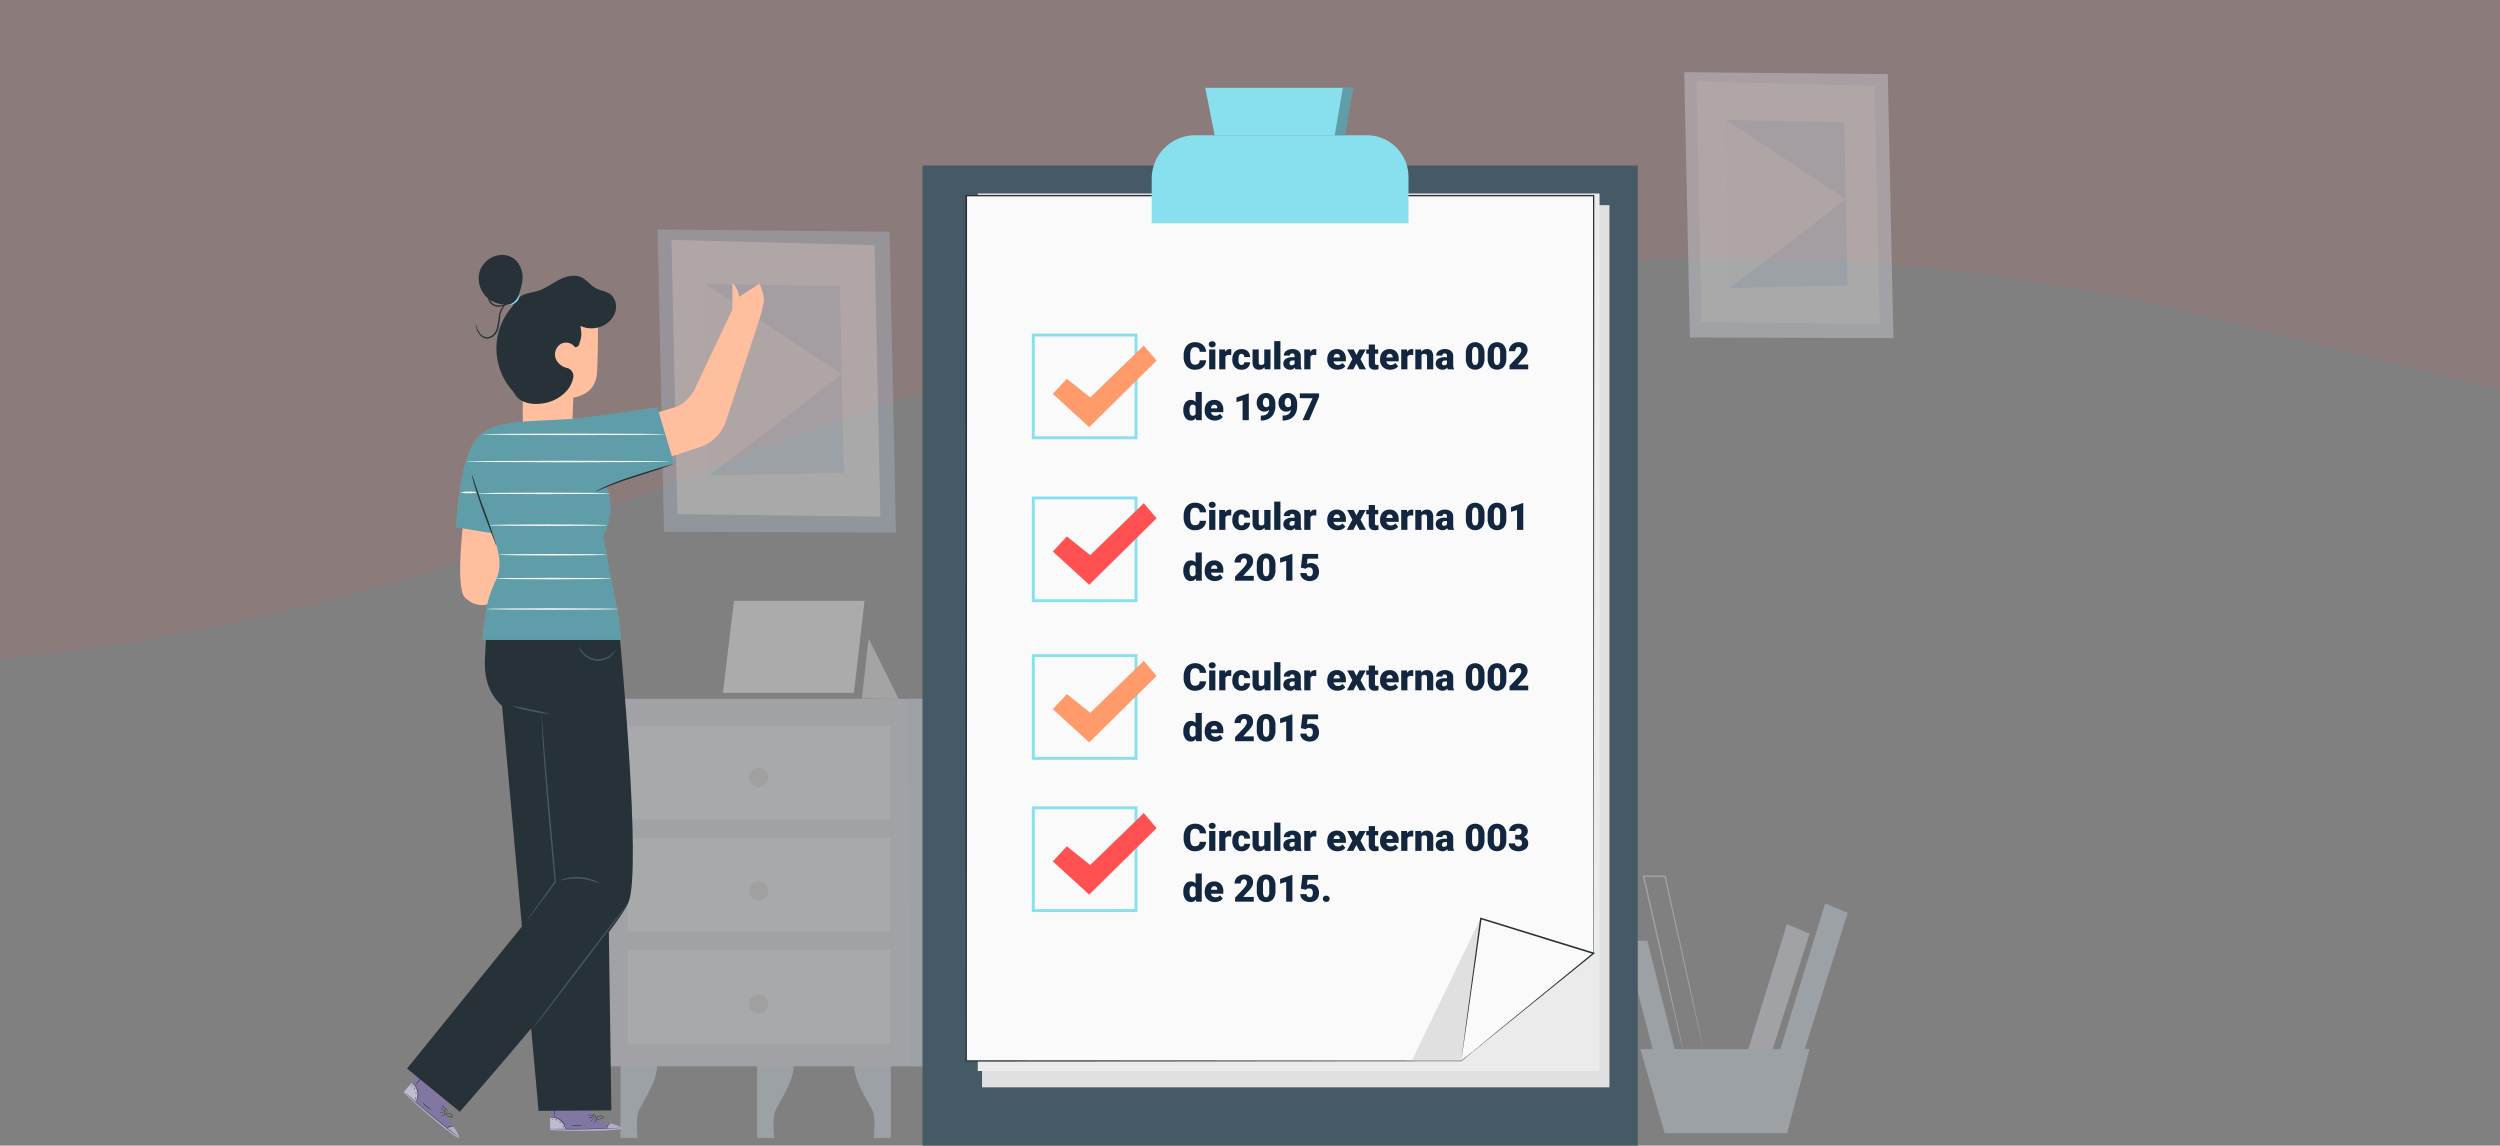 <svg xmlns="http://www.w3.org/2000/svg" xmlns:xlink="http://www.w3.org/1999/xlink" width="1328" height="608.561" viewBox="0 0 1328 608.561">
  <rect x="0" y="0" width="1328" height="608.561" fill="#808080" stroke="none"/>
  <defs>
    <clipPath id="clip-path">
      <path id="Trazado_180432" data-name="Trazado 180432" d="M0,385.942H1328V31H0Z" transform="translate(0 -31)" fill="#ff5151"/>
    </clipPath>
  </defs>
  <g id="Grupo_129544" data-name="Grupo 129544" transform="translate(-136 -3296.939)">
    <g id="Enmascarar_grupo_57" data-name="Enmascarar grupo 57" transform="translate(136 3296.939)" opacity="0.1" clip-path="url(#clip-path)">
      <path id="Trazado_180431" data-name="Trazado 180431" d="M1551.855,1731.676c260.867-107.2,548.558-168.811,839.59-94.72,577.311,146.971,576.673,114.508,576.673,114.508l-29.14-888.011H1024.737l29.14,951.8S1254.765,1853.765,1551.855,1731.676Z" transform="translate(-1213.775 -1467.591)" fill="#ff5151"/>
    </g>
    <g id="Checklist-pana" transform="translate(427.598 3291.745)">
      <g id="freepik--background-complete--inject-12" transform="translate(31.836 43.53)" opacity="0.34">
        <path id="Trazado_180433" data-name="Trazado 180433" d="M35.34,423.9v39.325h9.071a54.539,54.539,0,0,1,0-12.455c.862-4.622,10.716-16.56,10.419-26.807Z" transform="translate(-29.167 102.912)" fill="#d2e1f1"/>
        <path id="Trazado_180434" data-name="Trazado 180434" d="M81.66,423.9v39.325h9.071a54.538,54.538,0,0,1,0-12.455c.862-4.622,10.716-16.56,10.419-26.807Z" transform="translate(-2.916 102.912)" fill="#d2e1f1"/>
        <path id="Trazado_180435" data-name="Trazado 180435" d="M134.064,423.9v39.325h-9.087a55.526,55.526,0,0,0,0-12.456c-.877-4.622-10.716-16.56-10.434-26.807Z" transform="translate(15.715 102.912)" fill="#d2e1f1"/>
        <path id="Trazado_180436" data-name="Trazado 180436" d="M174.132,423.9v39.325h-9.071a55.527,55.527,0,0,0,0-12.456c-.862-4.622-10.716-16.56-10.419-26.807Z" transform="translate(38.441 102.912)" fill="#d2e1f1"/>
        <rect id="Rectángulo_38188" data-name="Rectángulo 38188" width="217.336" height="195.167" transform="translate(0 332.899)" fill="#dee4f0"/>
        <path id="Trazado_180437" data-name="Trazado 180437" d="M132.75,300.13,134.364,495.3H191.3V300.13Z" transform="translate(26.037 32.769)" fill="#d2e1f1"/>
        <rect id="Rectángulo_38189" data-name="Rectángulo 38189" width="139.532" height="49.665" transform="translate(9.776 347.266)" fill="#f3f9ff"/>
        <rect id="Rectángulo_38190" data-name="Rectángulo 38190" width="139.532" height="49.665" transform="translate(9.776 406.817)" fill="#f3f9ff"/>
        <rect id="Rectángulo_38191" data-name="Rectángulo 38191" width="139.532" height="49.665" transform="translate(9.776 466.384)" fill="#f3f9ff"/>
        <path id="Trazado_180439" data-name="Trazado 180439" d="M75.93,266.9l-5.86,48.866h69.594l5.625-48.866Z" transform="translate(-9.485 13.937)" fill="#fff"/>
        <path id="Trazado_180441" data-name="Trazado 180441" d="M120.795,279.69l15.934,32.024-19.568-.219,3.635-31.8" transform="translate(17.202 21.185)" fill="#ebebeb"/>
        <path id="Trazado_180442" data-name="Trazado 180442" d="M89.125,328.642a5.108,5.108,0,1,1-5.108-5.092,5.107,5.107,0,0,1,5.108,5.092Z" transform="translate(-4.475 46.042)" fill="#e0e0e0"/>
        <path id="Trazado_180443" data-name="Trazado 180443" d="M89.125,367.048a5.092,5.092,0,1,1-1.491-3.616,5.108,5.108,0,0,1,1.491,3.616Z" transform="translate(-4.475 67.798)" fill="#e0e0e0"/>
        <path id="Trazado_180444" data-name="Trazado 180444" d="M89.125,405.438a5.108,5.108,0,1,1-5.108-5.108,5.108,5.108,0,0,1,5.108,5.108Z" transform="translate(-4.475 89.555)" fill="#e0e0e0"/>
        <path id="Trazado_180445" data-name="Trazado 180445" d="M171.133,98.061,47.91,96.87l3.431,160.589,123.223.454Z" transform="translate(-22.043 -13.301)" fill="#b0c0d2"/>
        <path id="Trazado_180446" data-name="Trazado 180446" d="M160.509,103.209,52.64,100.42l3.118,145.643L163.6,247.394Z" transform="translate(-19.363 -11.289)" fill="#fafafa"/>
        <path id="Trazado_180447" data-name="Trazado 180447" d="M135.634,116.521,64.05,115.33l2.193,101.806,71.505-1.535Z" transform="translate(-12.896 -2.839)" fill="#d2e1f1"/>
        <path id="Trazado_180448" data-name="Trazado 180448" d="M66.243,217.136,136.636,163.3,64.05,115.33Z" transform="translate(-12.896 -2.839)" fill="#f5f5f5"/>
        <path id="Trazado_180449" data-name="Trazado 180449" d="M504.12,44.58,396,43.53l3.024,140.9,108.088.392Z" transform="translate(175.227 -43.53)" fill="#dee4f0"/>
        <path id="Trazado_180450" data-name="Trazado 180450" d="M494.78,49.11l-94.63-2.46,2.742,127.766,94.6,1.159Z" transform="translate(177.579 -41.762)" fill="#fafafa"/>
        <path id="Trazado_180451" data-name="Trazado 180451" d="M472.949,60.78,410.17,59.73l1.911,89.3,62.732-1.332Z" transform="translate(183.258 -34.349)" fill="#d2e1f1"/>
        <path id="Trazado_180452" data-name="Trazado 180452" d="M412.081,149.033l61.76-47.221L410.17,59.73Z" transform="translate(183.258 -34.349)" fill="#f5f5f5"/>
        <path id="Trazado_180453" data-name="Trazado 180453" d="M387.713,382.3c-.454,1.379,15.667,62.669,15.667,62.669l11.061-2.3L399.229,382.3Z" transform="translate(152.383 79.045)" fill="#d2e1f1"/>
        <path id="Trazado_180454" data-name="Trazado 180454" d="M450.422,376.71,428.3,448.137h12.91l21.2-66.351Z" transform="translate(175.39 75.877)" fill="#dee4f0"/>
        <path id="Trazado_180455" data-name="Trazado 180455" d="M464.53,369.65l-25.35,82.488h12.91l24.425-77.412Z" transform="translate(181.556 71.876)" fill="#d2e1f1"/>
        <path id="Trazado_180456" data-name="Trazado 180456" d="M392.71,419.07l12.91,44.7h64.972l11.985-44.7Z" transform="translate(155.22 99.884)" fill="#d2e1f1"/>
        <path id="Trazado_180457" data-name="Trazado 180457" d="M425.8,452.427a4.067,4.067,0,0,1-.141-.47l-.345-1.363c-.3-1.253-.705-3.024-1.238-5.28l-4.465-19.521-14.586-65.1.392.329H394.04l.392-.5c5.781,25.616,10.967,48.568,14.68,65.144,1.817,8.257,3.29,14.915,4.324,19.584.47,2.272.862,4.042,1.128,5.311.11.58.2,1.034.266,1.379a1.565,1.565,0,0,1,0,.486,4.05,4.05,0,0,1-.141-.47c-.094-.345-.2-.8-.345-1.363-.313-1.253-.736-3.024-1.285-5.28-1.081-4.7-2.632-11.3-4.559-19.521-3.807-16.576-9.056-39.5-14.915-65.1l-.125-.486h12.22l.078.313c5.625,25.616,10.685,48.568,14.336,65.144,1.77,8.257,3.212,14.915,4.215,19.584.47,2.272.83,4.042,1.1,5.311l.266,1.379A1.569,1.569,0,0,1,425.8,452.427Z" transform="translate(155.645 66.526)" fill="#e0e0e0"/>
      </g>
      <g id="freepik--Checklist--inject-12" transform="translate(198.426 51.818)">
        <g id="Grupo_129543" data-name="Grupo 129543">
          <rect id="Rectángulo_38192" data-name="Rectángulo 38192" width="379.946" height="520.622" transform="translate(0 41.315)" fill="#455a64"/>
          <path id="Trazado_180459" data-name="Trazado 180459" d="M491.2,557.243H157.93V88.62H491.2V557.243Z" transform="translate(-126.282 -26.264)" fill="#e0e0e0"/>
          <path id="Trazado_180460" data-name="Trazado 180460" d="M486.761,550.786H156.48V84.67H486.761V550.786Z" transform="translate(-127.104 -28.502)" fill="#ebebeb"/>
          <path id="Trazado_180461" data-name="Trazado 180461" d="M453.5,514.091l-38.04,30.974H152.55V85.42H485.823V487.88Z" transform="translate(-129.332 -28.077)" fill="#fafafa"/>
          <path id="Trazado_180462" data-name="Trazado 180462" d="M453.649,514.2s.674-.58,2.037-1.692l6.095-4.982,24.112-19.631v.094c0-66.116-.125-213.074-.235-402.46l.36.376H152.744l.407-.407c0,172.81,0,332.224-.094,459.645l-.313-.329L415.656,545h-.094l28.577-23.172,7.16-5.781c1.567-1.285,2.4-1.911,2.4-1.911l-2.35,1.958-7.16,5.938L415.7,545.312h0l-263.006.219h-.329V545.2c0-127.422,0-286.836-.078-459.645V85.15H486.347v.36c-.11,189.448-.2,336.344-.235,402.46h0l-24.206,19.537-6.126,5.123Z" transform="translate(-129.479 -28.23)" fill="#263238"/>
          <path id="Trazado_180463" data-name="Trazado 180463" d="M238.575,64.92h91.1a22.169,22.169,0,0,1,22.169,22.169v24.582H215.45V88.029A23.125,23.125,0,0,1,238.575,64.92Z" transform="translate(-93.685 -39.695)" fill="#88e0ef"/>
          <path id="Trazado_180464" data-name="Trazado 180464" d="M238.582,74.044,233.6,48.82h78.54l-4.371,25.224Z" transform="translate(-83.398 -48.819)" fill="#88e0ef"/>
          <path id="Trazado_180465" data-name="Trazado 180465" d="M230.936,188.311H174.8V132.16h56.136Zm-54.569-1.567h53V133.727h-53Z" transform="translate(-116.722 -1.589)" fill="#88e0ef"/>
          <path id="Trazado_180470" data-name="Trazado 180470" d="M230.936,243.541H174.8V187.39h56.136Zm-54.569-1.567h53V188.957h-53Z" transform="translate(-116.722 29.711)" fill="#88e0ef"/>
          <path id="Trazado_180471" data-name="Trazado 180471" d="M181.92,215.339l7.458-8.006,12.424,9.933,28.436-27.606,6.815,8.037-35.8,35.314Z" transform="translate(-112.687 30.998)" fill="#ff5151"/>
          <path id="Trazado_180476" data-name="Trazado 180476" d="M230.936,296.991H174.8V240.84h56.136Zm-54.569-1.567h53V242.407h-53Z" transform="translate(-116.722 60.003)" fill="#88e0ef"/>
          <path id="Trazado_180477" data-name="Trazado 180477" d="M181.92,268.789l7.458-8.006,12.424,9.933,28.436-27.606,6.815,8.037-35.8,35.314Z" transform="translate(-112.687 61.289)" fill="#ff9b6a"/>
          <path id="Trazado_180482" data-name="Trazado 180482" d="M230.936,348.6H174.8V292.45h56.136Zm-54.569-1.567h53V294.017h-53Z" transform="translate(-116.722 89.252)" fill="#88e0ef"/>
          <path id="Trazado_180483" data-name="Trazado 180483" d="M181.92,320.4l7.458-8.006,12.424,9.933,28.436-27.606,6.815,8.022-35.8,35.314Z" transform="translate(-112.687 90.538)" fill="#ff5151"/>
          <path id="Trazado_180488" data-name="Trazado 180488" d="M340.246,330.23,303.71,405.9H329.8Z" transform="translate(-43.666 110.662)" fill="#e0e0e0"/>
          <path id="Trazado_180489" data-name="Trazado 180489" d="M320.36,406.173,330.81,330.5l59.911,18.487Z" transform="translate(-34.229 110.815)" fill="#fafafa"/>
          <path id="Trazado_180490" data-name="Trazado 180490" d="M320.36,406.377l20.148-16.592,49.963-40.907.141.689-23.14-7.113-36.708-11.39.486-.313c-3.133,21.934-5.813,40.813-7.708,54.193-1.9,13.019-2.867,19.741-3.133,21.433a3.3,3.3,0,0,1,0-.345l.141-1.034c.125-.987.3-2.366.533-4.121.486-3.682,1.175-8.962,2.052-15.667,1.817-13.49,4.355-32.463,7.317-54.632v-.439l.423.125,36.8,11.343,23.125,7.144.721.219-.58.47c-20.226,16.31-37.915,30.567-50.574,40.735l-14.774,11.86-3.948,3.133-1,.8Z" transform="translate(-34.229 110.611)" fill="#263238"/>
          <g id="Grupo_129360" data-name="Grupo 129360" transform="translate(218.98)" opacity="0.3">
            <path id="Trazado_180491" data-name="Trazado 180491" d="M281.824,48.82,277.5,74.044h5.39l4.371-25.224h-6.878" transform="translate(-277.5 -48.82)"/>
          </g>
          <path id="Trazado_180559" data-name="Trazado 180559" d="M184.22,169.449l7.458-8.006,12.424,9.933,28.436-27.606,6.815,8.037-35.8,35.314Z" transform="translate(-114.986 -6.854)" fill="#ff9b6a"/>
          <path id="Trazado_182553" data-name="Trazado 182553" d="M12.578,14.186a5.193,5.193,0,0,1-.8,2.622A4.833,4.833,0,0,1,9.722,18.57,7,7,0,0,1,6.7,19.2a5.584,5.584,0,0,1-4.414-1.826A7.54,7.54,0,0,1,.674,12.213v-.7A8.607,8.607,0,0,1,1.4,7.853,5.513,5.513,0,0,1,3.5,5.431,5.844,5.844,0,0,1,6.66,4.576a6.129,6.129,0,0,1,4.16,1.362,5.383,5.383,0,0,1,1.787,3.755H9.189a2.547,2.547,0,0,0-.654-1.865A2.691,2.691,0,0,0,6.66,7.262a2.048,2.048,0,0,0-1.875.957,6.151,6.151,0,0,0-.625,3.057v1.006a6.806,6.806,0,0,0,.571,3.252A2.091,2.091,0,0,0,6.7,16.51a2.632,2.632,0,0,0,1.807-.557,2.363,2.363,0,0,0,.664-1.768ZM17.52,19h-3.3V8.434h3.3Zm-3.5-13.3a1.482,1.482,0,0,1,.508-1.159,1.909,1.909,0,0,1,1.318-.452,1.909,1.909,0,0,1,1.318.452A1.482,1.482,0,0,1,17.676,5.7a1.482,1.482,0,0,1-.508,1.159,1.909,1.909,0,0,1-1.318.452,1.909,1.909,0,0,1-1.318-.452A1.482,1.482,0,0,1,14.023,5.7Zm11.914,5.713-1.084-.078a1.947,1.947,0,0,0-1.992.977V19H19.57V8.434h3.086l.107,1.357a2.548,2.548,0,0,1,2.314-1.553A3.209,3.209,0,0,1,26,8.355Zm5.469,5.244a1.464,1.464,0,0,0,1.074-.376,1.379,1.379,0,0,0,.371-1.05h3.086a3.653,3.653,0,0,1-1.245,2.852A4.631,4.631,0,0,1,31.484,19.2a4.689,4.689,0,0,1-3.633-1.445,5.7,5.7,0,0,1-1.328-4v-.137a6.436,6.436,0,0,1,.591-2.827,4.3,4.3,0,0,1,1.7-1.885,5.081,5.081,0,0,1,2.637-.659,4.573,4.573,0,0,1,3.271,1.143,4.053,4.053,0,0,1,1.211,3.1H32.852a1.807,1.807,0,0,0-.4-1.26,1.382,1.382,0,0,0-1.074-.439q-1.279,0-1.494,1.631a11.508,11.508,0,0,0-.068,1.426,4.52,4.52,0,0,0,.381,2.207A1.319,1.319,0,0,0,31.406,16.656Zm12.217,1.2A3.393,3.393,0,0,1,40.8,19.2a3.328,3.328,0,0,1-2.632-1.011,4.251,4.251,0,0,1-.894-2.905V8.434h3.291V15.3a1.183,1.183,0,0,0,1.318,1.357,1.72,1.72,0,0,0,1.611-.811V8.434h3.311V19H43.721ZM52.08,19h-3.3V4h3.3Zm7.979,0a3.716,3.716,0,0,1-.312-.947A3.06,3.06,0,0,1,57.207,19.2a3.749,3.749,0,0,1-2.539-.9,2.875,2.875,0,0,1-1.045-2.271,2.955,2.955,0,0,1,1.27-2.6,6.468,6.468,0,0,1,3.691-.879H59.6v-.559q0-1.462-1.26-1.462a1.03,1.03,0,0,0-1.172,1.158H53.877a2.95,2.95,0,0,1,1.3-2.487,5.479,5.479,0,0,1,3.325-.956,4.8,4.8,0,0,1,3.193.986,3.429,3.429,0,0,1,1.2,2.705v4.678a4.79,4.79,0,0,0,.449,2.227V19ZM58,16.852a1.836,1.836,0,0,0,1.021-.264,1.653,1.653,0,0,0,.581-.6V14.3h-.957q-1.719,0-1.719,1.543a.942.942,0,0,0,.3.728A1.1,1.1,0,0,0,58,16.852Zm13.115-5.439-1.084-.078a1.947,1.947,0,0,0-1.992.977V19H64.746V8.434h3.086l.107,1.357a2.548,2.548,0,0,1,2.314-1.553,3.209,3.209,0,0,1,.918.117ZM82.393,19.2a5.432,5.432,0,0,1-3.936-1.45,5.008,5.008,0,0,1-1.5-3.774V13.7a6.489,6.489,0,0,1,.6-2.861,4.395,4.395,0,0,1,1.753-1.919,5.292,5.292,0,0,1,2.734-.679A4.574,4.574,0,0,1,85.557,9.62a5.43,5.43,0,0,1,1.289,3.853v1.279H80.3a2.372,2.372,0,0,0,.771,1.4,2.3,2.3,0,0,0,1.543.508,2.958,2.958,0,0,0,2.441-1.094l1.5,1.777a4.2,4.2,0,0,1-1.743,1.353A5.891,5.891,0,0,1,82.393,19.2Zm-.371-8.418q-1.445,0-1.719,1.914h3.32v-.254a1.63,1.63,0,0,0-.4-1.226A1.593,1.593,0,0,0,82.021,10.777Zm10.43.566,1.533-2.91H97.4L94.619,13.58,97.539,19H94.1l-1.66-3.125L90.811,19H87.354l2.93-5.42L87.51,8.434h3.457Zm9.844-5.537V8.434h1.738v2.285h-1.738v4.834a1.234,1.234,0,0,0,.215.83,1.152,1.152,0,0,0,.85.234,4.828,4.828,0,0,0,.82-.059v2.354a6.074,6.074,0,0,1-1.855.283,3.448,3.448,0,0,1-2.51-.8A3.282,3.282,0,0,1,99,15.963V10.719H97.656V8.434H99V5.807ZM110.439,19.2a5.432,5.432,0,0,1-3.936-1.45,5.008,5.008,0,0,1-1.5-3.774V13.7a6.489,6.489,0,0,1,.6-2.861,4.395,4.395,0,0,1,1.753-1.919,5.292,5.292,0,0,1,2.734-.679A4.574,4.574,0,0,1,113.6,9.62a5.43,5.43,0,0,1,1.289,3.853v1.279H108.35a2.372,2.372,0,0,0,.771,1.4,2.3,2.3,0,0,0,1.543.508,2.958,2.958,0,0,0,2.441-1.094l1.5,1.777a4.2,4.2,0,0,1-1.743,1.353A5.891,5.891,0,0,1,110.439,19.2Zm-.371-8.418q-1.445,0-1.719,1.914h3.32v-.254a1.63,1.63,0,0,0-.4-1.226A1.593,1.593,0,0,0,110.068,10.777Zm12.539.635-1.084-.078a1.947,1.947,0,0,0-1.992.977V19H116.24V8.434h3.086l.107,1.357a2.548,2.548,0,0,1,2.314-1.553,3.209,3.209,0,0,1,.918.117Zm4.209-2.979.107,1.24a3.583,3.583,0,0,1,3.018-1.436,3.015,3.015,0,0,1,2.466.986,4.7,4.7,0,0,1,.845,2.969V19h-3.3V12.33a1.783,1.783,0,0,0-.322-1.177,1.491,1.491,0,0,0-1.172-.376,1.569,1.569,0,0,0-1.436.762V19H123.73V8.434ZM141.025,19a3.716,3.716,0,0,1-.312-.947,3.06,3.06,0,0,1-2.539,1.143,3.749,3.749,0,0,1-2.539-.9,2.875,2.875,0,0,1-1.045-2.271,2.955,2.955,0,0,1,1.27-2.6,6.468,6.468,0,0,1,3.691-.879h1.016v-.559q0-1.462-1.26-1.462a1.03,1.03,0,0,0-1.172,1.158h-3.291a2.95,2.95,0,0,1,1.3-2.487,5.479,5.479,0,0,1,3.325-.956,4.8,4.8,0,0,1,3.193.986,3.429,3.429,0,0,1,1.2,2.705v4.678a4.79,4.79,0,0,0,.449,2.227V19Zm-2.061-2.148a1.836,1.836,0,0,0,1.021-.264,1.653,1.653,0,0,0,.581-.6V14.3h-.957q-1.719,0-1.719,1.543a.942.942,0,0,0,.3.728A1.1,1.1,0,0,0,138.965,16.852Zm21.523-3.662a6.789,6.789,0,0,1-1.294,4.443,5.056,5.056,0,0,1-7.319-.01,6.779,6.779,0,0,1-1.3-4.434v-2.6a6.789,6.789,0,0,1,1.294-4.443,5.056,5.056,0,0,1,7.319.01,6.8,6.8,0,0,1,1.3,4.443ZM157.2,10.172a5.071,5.071,0,0,0-.4-2.29,1.338,1.338,0,0,0-1.27-.757,1.307,1.307,0,0,0-1.235.7,4.777,4.777,0,0,0-.415,2.129V13.59a5.11,5.11,0,0,0,.4,2.329,1.343,1.343,0,0,0,1.27.737,1.325,1.325,0,0,0,1.24-.718,4.878,4.878,0,0,0,.41-2.251Zm14.873,3.018a6.789,6.789,0,0,1-1.294,4.443,5.056,5.056,0,0,1-7.319-.01,6.779,6.779,0,0,1-1.3-4.434v-2.6a6.789,6.789,0,0,1,1.294-4.443,5.056,5.056,0,0,1,7.319.01,6.8,6.8,0,0,1,1.3,4.443Zm-3.291-3.018a5.071,5.071,0,0,0-.4-2.29,1.338,1.338,0,0,0-1.27-.757,1.307,1.307,0,0,0-1.235.7,4.777,4.777,0,0,0-.415,2.129V13.59a5.11,5.11,0,0,0,.4,2.329,1.343,1.343,0,0,0,1.27.737,1.325,1.325,0,0,0,1.24-.718,4.878,4.878,0,0,0,.41-2.251ZM183.7,19h-9.922V16.852l4.57-4.8q1.689-1.924,1.689-3.057a2.126,2.126,0,0,0-.4-1.4,1.43,1.43,0,0,0-1.162-.479,1.447,1.447,0,0,0-1.221.64,2.629,2.629,0,0,0-.469,1.6h-3.3a4.669,4.669,0,0,1,.654-2.417A4.588,4.588,0,0,1,175.957,5.2a5.4,5.4,0,0,1,2.6-.625,5.308,5.308,0,0,1,3.55,1.064A3.8,3.8,0,0,1,183.35,8.7a4.439,4.439,0,0,1-.312,1.636,7.173,7.173,0,0,1-.972,1.67,24.476,24.476,0,0,1-2.124,2.339l-1.836,2.119h5.6ZM.508,40.639a6.455,6.455,0,0,1,1.084-3.955,3.568,3.568,0,0,1,3.027-1.445A3.035,3.035,0,0,1,7,36.352V31h3.3V46H7.344l-.166-1.133A3.116,3.116,0,0,1,4.6,46.2,3.562,3.562,0,0,1,1.611,44.75,6.659,6.659,0,0,1,.508,40.639Zm3.291.205q0,2.813,1.641,2.813A1.62,1.62,0,0,0,7,42.738V38.715a1.576,1.576,0,0,0-1.543-.937q-1.523,0-1.65,2.461ZM17.285,46.2a5.432,5.432,0,0,1-3.936-1.45,5.008,5.008,0,0,1-1.5-3.774V40.7a6.489,6.489,0,0,1,.6-2.861A4.395,4.395,0,0,1,14.2,35.917a5.292,5.292,0,0,1,2.734-.679,4.574,4.574,0,0,1,3.516,1.382,5.43,5.43,0,0,1,1.289,3.853v1.279H15.2a2.372,2.372,0,0,0,.771,1.4,2.3,2.3,0,0,0,1.543.508,2.958,2.958,0,0,0,2.441-1.094l1.5,1.777a4.2,4.2,0,0,1-1.743,1.353A5.891,5.891,0,0,1,17.285,46.2Zm-.371-8.418q-1.445,0-1.719,1.914h3.32v-.254a1.63,1.63,0,0,0-.4-1.226A1.593,1.593,0,0,0,16.914,37.777ZM35.283,46h-3.3V35.492l-3.242.947v-2.5l6.24-2.158h.3Zm10.771-5.5a3.476,3.476,0,0,1-2.383.957,3.847,3.847,0,0,1-3.066-1.309,5.156,5.156,0,0,1-1.133-3.5,5.247,5.247,0,0,1,.635-2.539A4.763,4.763,0,0,1,41.89,32.26a4.859,4.859,0,0,1,2.534-.684,4.717,4.717,0,0,1,2.544.708,4.767,4.767,0,0,1,1.772,2,6.877,6.877,0,0,1,.654,2.983v1.26a8.548,8.548,0,0,1-.923,4.082,6.371,6.371,0,0,1-2.632,2.656,8.224,8.224,0,0,1-3.984.928H41.65V43.559l.625-.01Q45.674,43.383,46.055,40.5Zm-1.494-1.416a1.6,1.6,0,0,0,1.543-.928V36.791a3.555,3.555,0,0,0-.459-2.021,1.44,1.44,0,0,0-1.24-.654,1.361,1.361,0,0,0-1.162.742,3.3,3.3,0,0,0-.469,1.8,2.956,2.956,0,0,0,.479,1.772A1.531,1.531,0,0,0,44.561,39.086ZM57.637,40.5a3.476,3.476,0,0,1-2.383.957,3.847,3.847,0,0,1-3.066-1.309,5.156,5.156,0,0,1-1.133-3.5,5.247,5.247,0,0,1,.635-2.539,4.763,4.763,0,0,1,1.782-1.855,4.859,4.859,0,0,1,2.534-.684,4.717,4.717,0,0,1,2.544.708,4.767,4.767,0,0,1,1.772,2,6.877,6.877,0,0,1,.654,2.983v1.26a8.548,8.548,0,0,1-.923,4.082,6.371,6.371,0,0,1-2.632,2.656,8.224,8.224,0,0,1-3.984.928h-.205V43.559l.625-.01Q57.256,43.383,57.637,40.5Zm-1.494-1.416a1.6,1.6,0,0,0,1.543-.928V36.791a3.555,3.555,0,0,0-.459-2.021,1.44,1.44,0,0,0-1.24-.654,1.361,1.361,0,0,0-1.162.742,3.3,3.3,0,0,0-.469,1.8,2.956,2.956,0,0,0,.479,1.772A1.531,1.531,0,0,0,56.143,39.086Zm16.475-5.547L67.3,46H63.828L69.15,34.32H62.373V31.781H72.617Z" transform="translate(138.06 130.571)" fill="#12263f"/>
          <path id="Trazado_182555" data-name="Trazado 182555" d="M12.578,14.186a5.193,5.193,0,0,1-.8,2.622A4.833,4.833,0,0,1,9.722,18.57,7,7,0,0,1,6.7,19.2a5.584,5.584,0,0,1-4.414-1.826A7.54,7.54,0,0,1,.674,12.213v-.7A8.607,8.607,0,0,1,1.4,7.853,5.513,5.513,0,0,1,3.5,5.431,5.844,5.844,0,0,1,6.66,4.576a6.129,6.129,0,0,1,4.16,1.362,5.383,5.383,0,0,1,1.787,3.755H9.189a2.547,2.547,0,0,0-.654-1.865A2.691,2.691,0,0,0,6.66,7.262a2.048,2.048,0,0,0-1.875.957,6.151,6.151,0,0,0-.625,3.057v1.006a6.806,6.806,0,0,0,.571,3.252A2.091,2.091,0,0,0,6.7,16.51a2.632,2.632,0,0,0,1.807-.557,2.363,2.363,0,0,0,.664-1.768ZM17.52,19h-3.3V8.434h3.3Zm-3.5-13.3a1.482,1.482,0,0,1,.508-1.159,1.909,1.909,0,0,1,1.318-.452,1.909,1.909,0,0,1,1.318.452A1.482,1.482,0,0,1,17.676,5.7a1.482,1.482,0,0,1-.508,1.159,1.909,1.909,0,0,1-1.318.452,1.909,1.909,0,0,1-1.318-.452A1.482,1.482,0,0,1,14.023,5.7Zm11.914,5.713-1.084-.078a1.947,1.947,0,0,0-1.992.977V19H19.57V8.434h3.086l.107,1.357a2.548,2.548,0,0,1,2.314-1.553A3.209,3.209,0,0,1,26,8.355Zm5.469,5.244a1.464,1.464,0,0,0,1.074-.376,1.379,1.379,0,0,0,.371-1.05h3.086a3.653,3.653,0,0,1-1.245,2.852A4.631,4.631,0,0,1,31.484,19.2a4.689,4.689,0,0,1-3.633-1.445,5.7,5.7,0,0,1-1.328-4v-.137a6.436,6.436,0,0,1,.591-2.827,4.3,4.3,0,0,1,1.7-1.885,5.081,5.081,0,0,1,2.637-.659,4.573,4.573,0,0,1,3.271,1.143,4.053,4.053,0,0,1,1.211,3.1H32.852a1.807,1.807,0,0,0-.4-1.26,1.382,1.382,0,0,0-1.074-.439q-1.279,0-1.494,1.631a11.508,11.508,0,0,0-.068,1.426,4.52,4.52,0,0,0,.381,2.207A1.319,1.319,0,0,0,31.406,16.656Zm12.217,1.2A3.393,3.393,0,0,1,40.8,19.2a3.328,3.328,0,0,1-2.632-1.011,4.251,4.251,0,0,1-.894-2.905V8.434h3.291V15.3a1.183,1.183,0,0,0,1.318,1.357,1.72,1.72,0,0,0,1.611-.811V8.434h3.311V19H43.721ZM52.08,19h-3.3V4h3.3Zm7.979,0a3.716,3.716,0,0,1-.312-.947A3.06,3.06,0,0,1,57.207,19.2a3.749,3.749,0,0,1-2.539-.9,2.875,2.875,0,0,1-1.045-2.271,2.955,2.955,0,0,1,1.27-2.6,6.468,6.468,0,0,1,3.691-.879H59.6v-.559q0-1.462-1.26-1.462a1.03,1.03,0,0,0-1.172,1.158H53.877a2.95,2.95,0,0,1,1.3-2.487,5.479,5.479,0,0,1,3.325-.956,4.8,4.8,0,0,1,3.193.986,3.429,3.429,0,0,1,1.2,2.705v4.678a4.79,4.79,0,0,0,.449,2.227V19ZM58,16.852a1.836,1.836,0,0,0,1.021-.264,1.653,1.653,0,0,0,.581-.6V14.3h-.957q-1.719,0-1.719,1.543a.942.942,0,0,0,.3.728A1.1,1.1,0,0,0,58,16.852Zm13.115-5.439-1.084-.078a1.947,1.947,0,0,0-1.992.977V19H64.746V8.434h3.086l.107,1.357a2.548,2.548,0,0,1,2.314-1.553,3.209,3.209,0,0,1,.918.117ZM82.393,19.2a5.432,5.432,0,0,1-3.936-1.45,5.008,5.008,0,0,1-1.5-3.774V13.7a6.489,6.489,0,0,1,.6-2.861,4.395,4.395,0,0,1,1.753-1.919,5.292,5.292,0,0,1,2.734-.679A4.574,4.574,0,0,1,85.557,9.62a5.43,5.43,0,0,1,1.289,3.853v1.279H80.3a2.372,2.372,0,0,0,.771,1.4,2.3,2.3,0,0,0,1.543.508,2.958,2.958,0,0,0,2.441-1.094l1.5,1.777a4.2,4.2,0,0,1-1.743,1.353A5.891,5.891,0,0,1,82.393,19.2Zm-.371-8.418q-1.445,0-1.719,1.914h3.32v-.254a1.63,1.63,0,0,0-.4-1.226A1.593,1.593,0,0,0,82.021,10.777Zm10.43.566,1.533-2.91H97.4L94.619,13.58,97.539,19H94.1l-1.66-3.125L90.811,19H87.354l2.93-5.42L87.51,8.434h3.457Zm9.844-5.537V8.434h1.738v2.285h-1.738v4.834a1.234,1.234,0,0,0,.215.83,1.152,1.152,0,0,0,.85.234,4.828,4.828,0,0,0,.82-.059v2.354a6.074,6.074,0,0,1-1.855.283,3.448,3.448,0,0,1-2.51-.8A3.282,3.282,0,0,1,99,15.963V10.719H97.656V8.434H99V5.807ZM110.439,19.2a5.432,5.432,0,0,1-3.936-1.45,5.008,5.008,0,0,1-1.5-3.774V13.7a6.489,6.489,0,0,1,.6-2.861,4.395,4.395,0,0,1,1.753-1.919,5.292,5.292,0,0,1,2.734-.679A4.574,4.574,0,0,1,113.6,9.62a5.43,5.43,0,0,1,1.289,3.853v1.279H108.35a2.372,2.372,0,0,0,.771,1.4,2.3,2.3,0,0,0,1.543.508,2.958,2.958,0,0,0,2.441-1.094l1.5,1.777a4.2,4.2,0,0,1-1.743,1.353A5.891,5.891,0,0,1,110.439,19.2Zm-.371-8.418q-1.445,0-1.719,1.914h3.32v-.254a1.63,1.63,0,0,0-.4-1.226A1.593,1.593,0,0,0,110.068,10.777Zm12.539.635-1.084-.078a1.947,1.947,0,0,0-1.992.977V19H116.24V8.434h3.086l.107,1.357a2.548,2.548,0,0,1,2.314-1.553,3.209,3.209,0,0,1,.918.117Zm4.209-2.979.107,1.24a3.583,3.583,0,0,1,3.018-1.436,3.015,3.015,0,0,1,2.466.986,4.7,4.7,0,0,1,.845,2.969V19h-3.3V12.33a1.783,1.783,0,0,0-.322-1.177,1.491,1.491,0,0,0-1.172-.376,1.569,1.569,0,0,0-1.436.762V19H123.73V8.434ZM141.025,19a3.716,3.716,0,0,1-.312-.947,3.06,3.06,0,0,1-2.539,1.143,3.749,3.749,0,0,1-2.539-.9,2.875,2.875,0,0,1-1.045-2.271,2.955,2.955,0,0,1,1.27-2.6,6.468,6.468,0,0,1,3.691-.879h1.016v-.559q0-1.462-1.26-1.462a1.03,1.03,0,0,0-1.172,1.158h-3.291a2.95,2.95,0,0,1,1.3-2.487,5.479,5.479,0,0,1,3.325-.956,4.8,4.8,0,0,1,3.193.986,3.429,3.429,0,0,1,1.2,2.705v4.678a4.79,4.79,0,0,0,.449,2.227V19Zm-2.061-2.148a1.836,1.836,0,0,0,1.021-.264,1.653,1.653,0,0,0,.581-.6V14.3h-.957q-1.719,0-1.719,1.543a.942.942,0,0,0,.3.728A1.1,1.1,0,0,0,138.965,16.852Zm21.523-3.662a6.789,6.789,0,0,1-1.294,4.443,5.056,5.056,0,0,1-7.319-.01,6.779,6.779,0,0,1-1.3-4.434v-2.6a6.789,6.789,0,0,1,1.294-4.443,5.056,5.056,0,0,1,7.319.01,6.8,6.8,0,0,1,1.3,4.443ZM157.2,10.172a5.071,5.071,0,0,0-.4-2.29,1.338,1.338,0,0,0-1.27-.757,1.307,1.307,0,0,0-1.235.7,4.777,4.777,0,0,0-.415,2.129V13.59a5.11,5.11,0,0,0,.4,2.329,1.343,1.343,0,0,0,1.27.737,1.325,1.325,0,0,0,1.24-.718,4.878,4.878,0,0,0,.41-2.251Zm14.873,3.018a6.789,6.789,0,0,1-1.294,4.443,5.056,5.056,0,0,1-7.319-.01,6.779,6.779,0,0,1-1.3-4.434v-2.6a6.789,6.789,0,0,1,1.294-4.443,5.056,5.056,0,0,1,7.319.01,6.8,6.8,0,0,1,1.3,4.443Zm-3.291-3.018a5.071,5.071,0,0,0-.4-2.29,1.338,1.338,0,0,0-1.27-.757,1.307,1.307,0,0,0-1.235.7,4.777,4.777,0,0,0-.415,2.129V13.59a5.11,5.11,0,0,0,.4,2.329,1.343,1.343,0,0,0,1.27.737,1.325,1.325,0,0,0,1.24-.718,4.878,4.878,0,0,0,.41-2.251ZM183.7,19h-9.922V16.852l4.57-4.8q1.689-1.924,1.689-3.057a2.126,2.126,0,0,0-.4-1.4,1.43,1.43,0,0,0-1.162-.479,1.447,1.447,0,0,0-1.221.64,2.629,2.629,0,0,0-.469,1.6h-3.3a4.669,4.669,0,0,1,.654-2.417A4.588,4.588,0,0,1,175.957,5.2a5.4,5.4,0,0,1,2.6-.625,5.308,5.308,0,0,1,3.55,1.064A3.8,3.8,0,0,1,183.35,8.7a4.439,4.439,0,0,1-.312,1.636,7.173,7.173,0,0,1-.972,1.67,24.476,24.476,0,0,1-2.124,2.339l-1.836,2.119h5.6ZM.508,40.639a6.455,6.455,0,0,1,1.084-3.955,3.568,3.568,0,0,1,3.027-1.445A3.035,3.035,0,0,1,7,36.352V31h3.3V46H7.344l-.166-1.133A3.116,3.116,0,0,1,4.6,46.2,3.562,3.562,0,0,1,1.611,44.75,6.659,6.659,0,0,1,.508,40.639Zm3.291.205q0,2.813,1.641,2.813A1.62,1.62,0,0,0,7,42.738V38.715a1.576,1.576,0,0,0-1.543-.937q-1.523,0-1.65,2.461ZM17.285,46.2a5.432,5.432,0,0,1-3.936-1.45,5.008,5.008,0,0,1-1.5-3.774V40.7a6.489,6.489,0,0,1,.6-2.861A4.395,4.395,0,0,1,14.2,35.917a5.292,5.292,0,0,1,2.734-.679,4.574,4.574,0,0,1,3.516,1.382,5.43,5.43,0,0,1,1.289,3.853v1.279H15.2a2.372,2.372,0,0,0,.771,1.4,2.3,2.3,0,0,0,1.543.508,2.958,2.958,0,0,0,2.441-1.094l1.5,1.777a4.2,4.2,0,0,1-1.743,1.353A5.891,5.891,0,0,1,17.285,46.2Zm-.371-8.418q-1.445,0-1.719,1.914h3.32v-.254a1.63,1.63,0,0,0-.4-1.226A1.593,1.593,0,0,0,16.914,37.777ZM37.91,46H27.988V43.852l4.57-4.8q1.689-1.924,1.689-3.057a2.126,2.126,0,0,0-.4-1.4,1.43,1.43,0,0,0-1.162-.479,1.447,1.447,0,0,0-1.221.64,2.629,2.629,0,0,0-.469,1.6H27.7a4.67,4.67,0,0,1,.654-2.417A4.588,4.588,0,0,1,30.166,32.2a5.4,5.4,0,0,1,2.6-.625,5.308,5.308,0,0,1,3.55,1.064A3.8,3.8,0,0,1,37.559,35.7a4.439,4.439,0,0,1-.312,1.636A7.173,7.173,0,0,1,36.274,39a24.476,24.476,0,0,1-2.124,2.339l-1.836,2.119h5.6Zm11.533-5.811a6.789,6.789,0,0,1-1.294,4.443A4.471,4.471,0,0,1,44.5,46.2a4.5,4.5,0,0,1-3.672-1.572,6.779,6.779,0,0,1-1.3-4.434v-2.6a6.789,6.789,0,0,1,1.294-4.443,4.483,4.483,0,0,1,3.657-1.562,4.484,4.484,0,0,1,3.662,1.572,6.8,6.8,0,0,1,1.3,4.443Zm-3.291-3.018a5.071,5.071,0,0,0-.4-2.29,1.338,1.338,0,0,0-1.27-.757,1.307,1.307,0,0,0-1.235.7,4.777,4.777,0,0,0-.415,2.129V40.59a5.109,5.109,0,0,0,.4,2.329,1.343,1.343,0,0,0,1.27.737,1.325,1.325,0,0,0,1.24-.718,4.878,4.878,0,0,0,.41-2.251ZM58.447,46h-3.3V35.492l-3.242.947v-2.5l6.24-2.158h.3Zm4.482-6.945.869-7.273h8.311V34.32H66.475l-.322,2.844a3.882,3.882,0,0,1,.923-.363,4.643,4.643,0,0,1,4.375,1.1,5.718,5.718,0,0,1,.527,6,4.2,4.2,0,0,1-1.714,1.7,5.411,5.411,0,0,1-2.607.6,5.822,5.822,0,0,1-2.51-.551,4.5,4.5,0,0,1-1.836-1.512,3.675,3.675,0,0,1-.654-2.171h3.3a1.867,1.867,0,0,0,.5,1.238,1.581,1.581,0,0,0,1.182.458q1.66,0,1.66-2.456,0-2.271-2.031-2.271a2.027,2.027,0,0,0-1.719.741Z" transform="translate(138.06 301.097)" fill="#12263f"/>
          <path id="Trazado_182554" data-name="Trazado 182554" d="M12.578,14.186a5.193,5.193,0,0,1-.8,2.622A4.833,4.833,0,0,1,9.722,18.57,7,7,0,0,1,6.7,19.2a5.584,5.584,0,0,1-4.414-1.826A7.54,7.54,0,0,1,.674,12.213v-.7A8.607,8.607,0,0,1,1.4,7.853,5.513,5.513,0,0,1,3.5,5.431,5.844,5.844,0,0,1,6.66,4.576a6.129,6.129,0,0,1,4.16,1.362,5.383,5.383,0,0,1,1.787,3.755H9.189a2.547,2.547,0,0,0-.654-1.865A2.691,2.691,0,0,0,6.66,7.262a2.048,2.048,0,0,0-1.875.957,6.151,6.151,0,0,0-.625,3.057v1.006a6.806,6.806,0,0,0,.571,3.252A2.091,2.091,0,0,0,6.7,16.51a2.632,2.632,0,0,0,1.807-.557,2.363,2.363,0,0,0,.664-1.768ZM17.52,19h-3.3V8.434h3.3Zm-3.5-13.3a1.482,1.482,0,0,1,.508-1.159,1.909,1.909,0,0,1,1.318-.452,1.909,1.909,0,0,1,1.318.452A1.482,1.482,0,0,1,17.676,5.7a1.482,1.482,0,0,1-.508,1.159,1.909,1.909,0,0,1-1.318.452,1.909,1.909,0,0,1-1.318-.452A1.482,1.482,0,0,1,14.023,5.7Zm11.914,5.713-1.084-.078a1.947,1.947,0,0,0-1.992.977V19H19.57V8.434h3.086l.107,1.357a2.548,2.548,0,0,1,2.314-1.553A3.209,3.209,0,0,1,26,8.355Zm5.469,5.244a1.464,1.464,0,0,0,1.074-.376,1.379,1.379,0,0,0,.371-1.05h3.086a3.653,3.653,0,0,1-1.245,2.852A4.631,4.631,0,0,1,31.484,19.2a4.689,4.689,0,0,1-3.633-1.445,5.7,5.7,0,0,1-1.328-4v-.137a6.436,6.436,0,0,1,.591-2.827,4.3,4.3,0,0,1,1.7-1.885,5.081,5.081,0,0,1,2.637-.659,4.573,4.573,0,0,1,3.271,1.143,4.053,4.053,0,0,1,1.211,3.1H32.852a1.807,1.807,0,0,0-.4-1.26,1.382,1.382,0,0,0-1.074-.439q-1.279,0-1.494,1.631a11.508,11.508,0,0,0-.068,1.426,4.52,4.52,0,0,0,.381,2.207A1.319,1.319,0,0,0,31.406,16.656Zm12.217,1.2A3.393,3.393,0,0,1,40.8,19.2a3.328,3.328,0,0,1-2.632-1.011,4.251,4.251,0,0,1-.894-2.905V8.434h3.291V15.3a1.183,1.183,0,0,0,1.318,1.357,1.72,1.72,0,0,0,1.611-.811V8.434h3.311V19H43.721ZM52.08,19h-3.3V4h3.3Zm7.979,0a3.716,3.716,0,0,1-.312-.947A3.06,3.06,0,0,1,57.207,19.2a3.749,3.749,0,0,1-2.539-.9,2.875,2.875,0,0,1-1.045-2.271,2.955,2.955,0,0,1,1.27-2.6,6.468,6.468,0,0,1,3.691-.879H59.6v-.559q0-1.462-1.26-1.462a1.03,1.03,0,0,0-1.172,1.158H53.877a2.95,2.95,0,0,1,1.3-2.487,5.479,5.479,0,0,1,3.325-.956,4.8,4.8,0,0,1,3.193.986,3.429,3.429,0,0,1,1.2,2.705v4.678a4.79,4.79,0,0,0,.449,2.227V19ZM58,16.852a1.836,1.836,0,0,0,1.021-.264,1.653,1.653,0,0,0,.581-.6V14.3h-.957q-1.719,0-1.719,1.543a.942.942,0,0,0,.3.728A1.1,1.1,0,0,0,58,16.852Zm13.115-5.439-1.084-.078a1.947,1.947,0,0,0-1.992.977V19H64.746V8.434h3.086l.107,1.357a2.548,2.548,0,0,1,2.314-1.553,3.209,3.209,0,0,1,.918.117ZM82.393,19.2a5.432,5.432,0,0,1-3.936-1.45,5.008,5.008,0,0,1-1.5-3.774V13.7a6.489,6.489,0,0,1,.6-2.861,4.395,4.395,0,0,1,1.753-1.919,5.292,5.292,0,0,1,2.734-.679A4.574,4.574,0,0,1,85.557,9.62a5.43,5.43,0,0,1,1.289,3.853v1.279H80.3a2.372,2.372,0,0,0,.771,1.4,2.3,2.3,0,0,0,1.543.508,2.958,2.958,0,0,0,2.441-1.094l1.5,1.777a4.2,4.2,0,0,1-1.743,1.353A5.891,5.891,0,0,1,82.393,19.2Zm-.371-8.418q-1.445,0-1.719,1.914h3.32v-.254a1.63,1.63,0,0,0-.4-1.226A1.593,1.593,0,0,0,82.021,10.777Zm10.43.566,1.533-2.91H97.4L94.619,13.58,97.539,19H94.1l-1.66-3.125L90.811,19H87.354l2.93-5.42L87.51,8.434h3.457Zm9.844-5.537V8.434h1.738v2.285h-1.738v4.834a1.234,1.234,0,0,0,.215.83,1.152,1.152,0,0,0,.85.234,4.828,4.828,0,0,0,.82-.059v2.354a6.074,6.074,0,0,1-1.855.283,3.448,3.448,0,0,1-2.51-.8A3.282,3.282,0,0,1,99,15.963V10.719H97.656V8.434H99V5.807ZM110.439,19.2a5.432,5.432,0,0,1-3.936-1.45,5.008,5.008,0,0,1-1.5-3.774V13.7a6.489,6.489,0,0,1,.6-2.861,4.395,4.395,0,0,1,1.753-1.919,5.292,5.292,0,0,1,2.734-.679A4.574,4.574,0,0,1,113.6,9.62a5.43,5.43,0,0,1,1.289,3.853v1.279H108.35a2.372,2.372,0,0,0,.771,1.4,2.3,2.3,0,0,0,1.543.508,2.958,2.958,0,0,0,2.441-1.094l1.5,1.777a4.2,4.2,0,0,1-1.743,1.353A5.891,5.891,0,0,1,110.439,19.2Zm-.371-8.418q-1.445,0-1.719,1.914h3.32v-.254a1.63,1.63,0,0,0-.4-1.226A1.593,1.593,0,0,0,110.068,10.777Zm12.539.635-1.084-.078a1.947,1.947,0,0,0-1.992.977V19H116.24V8.434h3.086l.107,1.357a2.548,2.548,0,0,1,2.314-1.553,3.209,3.209,0,0,1,.918.117Zm4.209-2.979.107,1.24a3.583,3.583,0,0,1,3.018-1.436,3.015,3.015,0,0,1,2.466.986,4.7,4.7,0,0,1,.845,2.969V19h-3.3V12.33a1.783,1.783,0,0,0-.322-1.177,1.491,1.491,0,0,0-1.172-.376,1.569,1.569,0,0,0-1.436.762V19H123.73V8.434ZM141.025,19a3.716,3.716,0,0,1-.312-.947,3.06,3.06,0,0,1-2.539,1.143,3.749,3.749,0,0,1-2.539-.9,2.875,2.875,0,0,1-1.045-2.271,2.955,2.955,0,0,1,1.27-2.6,6.468,6.468,0,0,1,3.691-.879h1.016v-.559q0-1.462-1.26-1.462a1.03,1.03,0,0,0-1.172,1.158h-3.291a2.95,2.95,0,0,1,1.3-2.487,5.479,5.479,0,0,1,3.325-.956,4.8,4.8,0,0,1,3.193.986,3.429,3.429,0,0,1,1.2,2.705v4.678a4.79,4.79,0,0,0,.449,2.227V19Zm-2.061-2.148a1.836,1.836,0,0,0,1.021-.264,1.653,1.653,0,0,0,.581-.6V14.3h-.957q-1.719,0-1.719,1.543a.942.942,0,0,0,.3.728A1.1,1.1,0,0,0,138.965,16.852Zm21.523-3.662a6.789,6.789,0,0,1-1.294,4.443,5.056,5.056,0,0,1-7.319-.01,6.779,6.779,0,0,1-1.3-4.434v-2.6a6.789,6.789,0,0,1,1.294-4.443,5.056,5.056,0,0,1,7.319.01,6.8,6.8,0,0,1,1.3,4.443ZM157.2,10.172a5.071,5.071,0,0,0-.4-2.29,1.338,1.338,0,0,0-1.27-.757,1.307,1.307,0,0,0-1.235.7,4.777,4.777,0,0,0-.415,2.129V13.59a5.11,5.11,0,0,0,.4,2.329,1.343,1.343,0,0,0,1.27.737,1.325,1.325,0,0,0,1.24-.718,4.878,4.878,0,0,0,.41-2.251Zm14.873,3.018a6.789,6.789,0,0,1-1.294,4.443,5.056,5.056,0,0,1-7.319-.01,6.779,6.779,0,0,1-1.3-4.434v-2.6a6.789,6.789,0,0,1,1.294-4.443,5.056,5.056,0,0,1,7.319.01,6.8,6.8,0,0,1,1.3,4.443Zm-3.291-3.018a5.071,5.071,0,0,0-.4-2.29,1.338,1.338,0,0,0-1.27-.757,1.307,1.307,0,0,0-1.235.7,4.777,4.777,0,0,0-.415,2.129V13.59a5.11,5.11,0,0,0,.4,2.329,1.343,1.343,0,0,0,1.27.737,1.325,1.325,0,0,0,1.24-.718,4.878,4.878,0,0,0,.41-2.251ZM181.074,19h-3.3V8.492l-3.242.947v-2.5l6.24-2.158h.3ZM.508,40.639a6.455,6.455,0,0,1,1.084-3.955,3.568,3.568,0,0,1,3.027-1.445A3.035,3.035,0,0,1,7,36.352V31h3.3V46H7.344l-.166-1.133A3.116,3.116,0,0,1,4.6,46.2,3.562,3.562,0,0,1,1.611,44.75,6.659,6.659,0,0,1,.508,40.639Zm3.291.205q0,2.813,1.641,2.813A1.62,1.62,0,0,0,7,42.738V38.715a1.576,1.576,0,0,0-1.543-.937q-1.523,0-1.65,2.461ZM17.285,46.2a5.432,5.432,0,0,1-3.936-1.45,5.008,5.008,0,0,1-1.5-3.774V40.7a6.489,6.489,0,0,1,.6-2.861A4.395,4.395,0,0,1,14.2,35.917a5.292,5.292,0,0,1,2.734-.679,4.574,4.574,0,0,1,3.516,1.382,5.43,5.43,0,0,1,1.289,3.853v1.279H15.2a2.372,2.372,0,0,0,.771,1.4,2.3,2.3,0,0,0,1.543.508,2.958,2.958,0,0,0,2.441-1.094l1.5,1.777a4.2,4.2,0,0,1-1.743,1.353A5.891,5.891,0,0,1,17.285,46.2Zm-.371-8.418q-1.445,0-1.719,1.914h3.32v-.254a1.63,1.63,0,0,0-.4-1.226A1.593,1.593,0,0,0,16.914,37.777ZM37.91,46H27.988V43.852l4.57-4.8q1.689-1.924,1.689-3.057a2.126,2.126,0,0,0-.4-1.4,1.43,1.43,0,0,0-1.162-.479,1.447,1.447,0,0,0-1.221.64,2.629,2.629,0,0,0-.469,1.6H27.7a4.67,4.67,0,0,1,.654-2.417A4.588,4.588,0,0,1,30.166,32.2a5.4,5.4,0,0,1,2.6-.625,5.308,5.308,0,0,1,3.55,1.064A3.8,3.8,0,0,1,37.559,35.7a4.439,4.439,0,0,1-.312,1.636A7.173,7.173,0,0,1,36.274,39a24.476,24.476,0,0,1-2.124,2.339l-1.836,2.119h5.6Zm11.533-5.811a6.789,6.789,0,0,1-1.294,4.443A4.471,4.471,0,0,1,44.5,46.2a4.5,4.5,0,0,1-3.672-1.572,6.779,6.779,0,0,1-1.3-4.434v-2.6a6.789,6.789,0,0,1,1.294-4.443,4.483,4.483,0,0,1,3.657-1.562,4.484,4.484,0,0,1,3.662,1.572,6.8,6.8,0,0,1,1.3,4.443Zm-3.291-3.018a5.071,5.071,0,0,0-.4-2.29,1.338,1.338,0,0,0-1.27-.757,1.307,1.307,0,0,0-1.235.7,4.777,4.777,0,0,0-.415,2.129V40.59a5.109,5.109,0,0,0,.4,2.329,1.343,1.343,0,0,0,1.27.737,1.325,1.325,0,0,0,1.24-.718,4.878,4.878,0,0,0,.41-2.251ZM58.447,46h-3.3V35.492l-3.242.947v-2.5l6.24-2.158h.3Zm4.482-6.945.869-7.273h8.311V34.32H66.475l-.322,2.844a3.882,3.882,0,0,1,.923-.363,4.643,4.643,0,0,1,4.375,1.1,5.718,5.718,0,0,1,.527,6,4.2,4.2,0,0,1-1.714,1.7,5.411,5.411,0,0,1-2.607.6,5.822,5.822,0,0,1-2.51-.551,4.5,4.5,0,0,1-1.836-1.512,3.675,3.675,0,0,1-.654-2.171h3.3a1.867,1.867,0,0,0,.5,1.238,1.581,1.581,0,0,0,1.182.458q1.66,0,1.66-2.456,0-2.271-2.031-2.271a2.027,2.027,0,0,0-1.719.741Z" transform="translate(138.06 215.834)" fill="#12263f"/>
          <path id="Trazado_182556" data-name="Trazado 182556" d="M12.578,14.186a5.193,5.193,0,0,1-.8,2.622A4.833,4.833,0,0,1,9.722,18.57,7,7,0,0,1,6.7,19.2a5.584,5.584,0,0,1-4.414-1.826A7.54,7.54,0,0,1,.674,12.213v-.7A8.607,8.607,0,0,1,1.4,7.853,5.513,5.513,0,0,1,3.5,5.431,5.844,5.844,0,0,1,6.66,4.576a6.129,6.129,0,0,1,4.16,1.362,5.383,5.383,0,0,1,1.787,3.755H9.189a2.547,2.547,0,0,0-.654-1.865A2.691,2.691,0,0,0,6.66,7.262a2.048,2.048,0,0,0-1.875.957,6.151,6.151,0,0,0-.625,3.057v1.006a6.806,6.806,0,0,0,.571,3.252A2.091,2.091,0,0,0,6.7,16.51a2.632,2.632,0,0,0,1.807-.557,2.363,2.363,0,0,0,.664-1.768ZM17.52,19h-3.3V8.434h3.3Zm-3.5-13.3a1.482,1.482,0,0,1,.508-1.159,1.909,1.909,0,0,1,1.318-.452,1.909,1.909,0,0,1,1.318.452A1.482,1.482,0,0,1,17.676,5.7a1.482,1.482,0,0,1-.508,1.159,1.909,1.909,0,0,1-1.318.452,1.909,1.909,0,0,1-1.318-.452A1.482,1.482,0,0,1,14.023,5.7Zm11.914,5.713-1.084-.078a1.947,1.947,0,0,0-1.992.977V19H19.57V8.434h3.086l.107,1.357a2.548,2.548,0,0,1,2.314-1.553A3.209,3.209,0,0,1,26,8.355Zm5.469,5.244a1.464,1.464,0,0,0,1.074-.376,1.379,1.379,0,0,0,.371-1.05h3.086a3.653,3.653,0,0,1-1.245,2.852A4.631,4.631,0,0,1,31.484,19.2a4.689,4.689,0,0,1-3.633-1.445,5.7,5.7,0,0,1-1.328-4v-.137a6.436,6.436,0,0,1,.591-2.827,4.3,4.3,0,0,1,1.7-1.885,5.081,5.081,0,0,1,2.637-.659,4.573,4.573,0,0,1,3.271,1.143,4.053,4.053,0,0,1,1.211,3.1H32.852a1.807,1.807,0,0,0-.4-1.26,1.382,1.382,0,0,0-1.074-.439q-1.279,0-1.494,1.631a11.508,11.508,0,0,0-.068,1.426,4.52,4.52,0,0,0,.381,2.207A1.319,1.319,0,0,0,31.406,16.656Zm12.217,1.2A3.393,3.393,0,0,1,40.8,19.2a3.328,3.328,0,0,1-2.632-1.011,4.251,4.251,0,0,1-.894-2.905V8.434h3.291V15.3a1.183,1.183,0,0,0,1.318,1.357,1.72,1.72,0,0,0,1.611-.811V8.434h3.311V19H43.721ZM52.08,19h-3.3V4h3.3Zm7.979,0a3.716,3.716,0,0,1-.312-.947A3.06,3.06,0,0,1,57.207,19.2a3.749,3.749,0,0,1-2.539-.9,2.875,2.875,0,0,1-1.045-2.271,2.955,2.955,0,0,1,1.27-2.6,6.468,6.468,0,0,1,3.691-.879H59.6v-.559q0-1.462-1.26-1.462a1.03,1.03,0,0,0-1.172,1.158H53.877a2.95,2.95,0,0,1,1.3-2.487,5.479,5.479,0,0,1,3.325-.956,4.8,4.8,0,0,1,3.193.986,3.429,3.429,0,0,1,1.2,2.705v4.678a4.79,4.79,0,0,0,.449,2.227V19ZM58,16.852a1.836,1.836,0,0,0,1.021-.264,1.653,1.653,0,0,0,.581-.6V14.3h-.957q-1.719,0-1.719,1.543a.942.942,0,0,0,.3.728A1.1,1.1,0,0,0,58,16.852Zm13.115-5.439-1.084-.078a1.947,1.947,0,0,0-1.992.977V19H64.746V8.434h3.086l.107,1.357a2.548,2.548,0,0,1,2.314-1.553,3.209,3.209,0,0,1,.918.117ZM82.393,19.2a5.432,5.432,0,0,1-3.936-1.45,5.008,5.008,0,0,1-1.5-3.774V13.7a6.489,6.489,0,0,1,.6-2.861,4.395,4.395,0,0,1,1.753-1.919,5.292,5.292,0,0,1,2.734-.679A4.574,4.574,0,0,1,85.557,9.62a5.43,5.43,0,0,1,1.289,3.853v1.279H80.3a2.372,2.372,0,0,0,.771,1.4,2.3,2.3,0,0,0,1.543.508,2.958,2.958,0,0,0,2.441-1.094l1.5,1.777a4.2,4.2,0,0,1-1.743,1.353A5.891,5.891,0,0,1,82.393,19.2Zm-.371-8.418q-1.445,0-1.719,1.914h3.32v-.254a1.63,1.63,0,0,0-.4-1.226A1.593,1.593,0,0,0,82.021,10.777Zm10.43.566,1.533-2.91H97.4L94.619,13.58,97.539,19H94.1l-1.66-3.125L90.811,19H87.354l2.93-5.42L87.51,8.434h3.457Zm9.844-5.537V8.434h1.738v2.285h-1.738v4.834a1.234,1.234,0,0,0,.215.83,1.152,1.152,0,0,0,.85.234,4.828,4.828,0,0,0,.82-.059v2.354a6.074,6.074,0,0,1-1.855.283,3.448,3.448,0,0,1-2.51-.8A3.282,3.282,0,0,1,99,15.963V10.719H97.656V8.434H99V5.807ZM110.439,19.2a5.432,5.432,0,0,1-3.936-1.45,5.008,5.008,0,0,1-1.5-3.774V13.7a6.489,6.489,0,0,1,.6-2.861,4.395,4.395,0,0,1,1.753-1.919,5.292,5.292,0,0,1,2.734-.679A4.574,4.574,0,0,1,113.6,9.62a5.43,5.43,0,0,1,1.289,3.853v1.279H108.35a2.372,2.372,0,0,0,.771,1.4,2.3,2.3,0,0,0,1.543.508,2.958,2.958,0,0,0,2.441-1.094l1.5,1.777a4.2,4.2,0,0,1-1.743,1.353A5.891,5.891,0,0,1,110.439,19.2Zm-.371-8.418q-1.445,0-1.719,1.914h3.32v-.254a1.63,1.63,0,0,0-.4-1.226A1.593,1.593,0,0,0,110.068,10.777Zm12.539.635-1.084-.078a1.947,1.947,0,0,0-1.992.977V19H116.24V8.434h3.086l.107,1.357a2.548,2.548,0,0,1,2.314-1.553,3.209,3.209,0,0,1,.918.117Zm4.209-2.979.107,1.24a3.583,3.583,0,0,1,3.018-1.436,3.015,3.015,0,0,1,2.466.986,4.7,4.7,0,0,1,.845,2.969V19h-3.3V12.33a1.783,1.783,0,0,0-.322-1.177,1.491,1.491,0,0,0-1.172-.376,1.569,1.569,0,0,0-1.436.762V19H123.73V8.434ZM141.025,19a3.716,3.716,0,0,1-.312-.947,3.06,3.06,0,0,1-2.539,1.143,3.749,3.749,0,0,1-2.539-.9,2.875,2.875,0,0,1-1.045-2.271,2.955,2.955,0,0,1,1.27-2.6,6.468,6.468,0,0,1,3.691-.879h1.016v-.559q0-1.462-1.26-1.462a1.03,1.03,0,0,0-1.172,1.158h-3.291a2.95,2.95,0,0,1,1.3-2.487,5.479,5.479,0,0,1,3.325-.956,4.8,4.8,0,0,1,3.193.986,3.429,3.429,0,0,1,1.2,2.705v4.678a4.79,4.79,0,0,0,.449,2.227V19Zm-2.061-2.148a1.836,1.836,0,0,0,1.021-.264,1.653,1.653,0,0,0,.581-.6V14.3h-.957q-1.719,0-1.719,1.543a.942.942,0,0,0,.3.728A1.1,1.1,0,0,0,138.965,16.852Zm21.523-3.662a6.789,6.789,0,0,1-1.294,4.443,5.056,5.056,0,0,1-7.319-.01,6.779,6.779,0,0,1-1.3-4.434v-2.6a6.789,6.789,0,0,1,1.294-4.443,5.056,5.056,0,0,1,7.319.01,6.8,6.8,0,0,1,1.3,4.443ZM157.2,10.172a5.071,5.071,0,0,0-.4-2.29,1.338,1.338,0,0,0-1.27-.757,1.307,1.307,0,0,0-1.235.7,4.777,4.777,0,0,0-.415,2.129V13.59a5.11,5.11,0,0,0,.4,2.329,1.343,1.343,0,0,0,1.27.737,1.325,1.325,0,0,0,1.24-.718,4.878,4.878,0,0,0,.41-2.251Zm14.873,3.018a6.789,6.789,0,0,1-1.294,4.443,5.056,5.056,0,0,1-7.319-.01,6.779,6.779,0,0,1-1.3-4.434v-2.6a6.789,6.789,0,0,1,1.294-4.443,5.056,5.056,0,0,1,7.319.01,6.8,6.8,0,0,1,1.3,4.443Zm-3.291-3.018a5.071,5.071,0,0,0-.4-2.29,1.338,1.338,0,0,0-1.27-.757,1.307,1.307,0,0,0-1.235.7,4.777,4.777,0,0,0-.415,2.129V13.59a5.11,5.11,0,0,0,.4,2.329,1.343,1.343,0,0,0,1.27.737,1.325,1.325,0,0,0,1.24-.718,4.878,4.878,0,0,0,.41-2.251Zm8.008.342h1.553a1.614,1.614,0,0,0,1.846-1.807,1.562,1.562,0,0,0-.439-1.147,1.666,1.666,0,0,0-1.24-.444,1.784,1.784,0,0,0-1.138.381,1.162,1.162,0,0,0-.483.947h-3.291a3.369,3.369,0,0,1,.625-2,4.127,4.127,0,0,1,1.733-1.372,5.926,5.926,0,0,1,2.437-.493,5.823,5.823,0,0,1,3.73,1.084,3.6,3.6,0,0,1,1.357,2.979,3,3,0,0,1-.562,1.733,4,4,0,0,1-1.636,1.323,3.823,3.823,0,0,1,1.777,1.245,3.279,3.279,0,0,1,.645,2.065,3.669,3.669,0,0,1-1.465,3.047,6.08,6.08,0,0,1-3.848,1.143,6.306,6.306,0,0,1-2.593-.532,4.062,4.062,0,0,1-1.812-1.475,3.834,3.834,0,0,1-.615-2.144h3.311a1.482,1.482,0,0,0,.527,1.133,1.862,1.862,0,0,0,1.3.479,1.95,1.95,0,0,0,1.387-.483,1.616,1.616,0,0,0,.518-1.235,1.889,1.889,0,0,0-.537-1.523,2.245,2.245,0,0,0-1.484-.449h-1.6ZM.508,40.639a6.455,6.455,0,0,1,1.084-3.955,3.568,3.568,0,0,1,3.027-1.445A3.035,3.035,0,0,1,7,36.352V31h3.3V46H7.344l-.166-1.133A3.116,3.116,0,0,1,4.6,46.2,3.562,3.562,0,0,1,1.611,44.75,6.659,6.659,0,0,1,.508,40.639Zm3.291.205q0,2.813,1.641,2.813A1.62,1.62,0,0,0,7,42.738V38.715a1.576,1.576,0,0,0-1.543-.937q-1.523,0-1.65,2.461ZM17.285,46.2a5.432,5.432,0,0,1-3.936-1.45,5.008,5.008,0,0,1-1.5-3.774V40.7a6.489,6.489,0,0,1,.6-2.861A4.395,4.395,0,0,1,14.2,35.917a5.292,5.292,0,0,1,2.734-.679,4.574,4.574,0,0,1,3.516,1.382,5.43,5.43,0,0,1,1.289,3.853v1.279H15.2a2.372,2.372,0,0,0,.771,1.4,2.3,2.3,0,0,0,1.543.508,2.958,2.958,0,0,0,2.441-1.094l1.5,1.777a4.2,4.2,0,0,1-1.743,1.353A5.891,5.891,0,0,1,17.285,46.2Zm-.371-8.418q-1.445,0-1.719,1.914h3.32v-.254a1.63,1.63,0,0,0-.4-1.226A1.593,1.593,0,0,0,16.914,37.777ZM37.91,46H27.988V43.852l4.57-4.8q1.689-1.924,1.689-3.057a2.126,2.126,0,0,0-.4-1.4,1.43,1.43,0,0,0-1.162-.479,1.447,1.447,0,0,0-1.221.64,2.629,2.629,0,0,0-.469,1.6H27.7a4.67,4.67,0,0,1,.654-2.417A4.588,4.588,0,0,1,30.166,32.2a5.4,5.4,0,0,1,2.6-.625,5.308,5.308,0,0,1,3.55,1.064A3.8,3.8,0,0,1,37.559,35.7a4.439,4.439,0,0,1-.312,1.636A7.173,7.173,0,0,1,36.274,39a24.476,24.476,0,0,1-2.124,2.339l-1.836,2.119h5.6Zm11.533-5.811a6.789,6.789,0,0,1-1.294,4.443A4.471,4.471,0,0,1,44.5,46.2a4.5,4.5,0,0,1-3.672-1.572,6.779,6.779,0,0,1-1.3-4.434v-2.6a6.789,6.789,0,0,1,1.294-4.443,4.483,4.483,0,0,1,3.657-1.562,4.484,4.484,0,0,1,3.662,1.572,6.8,6.8,0,0,1,1.3,4.443Zm-3.291-3.018a5.071,5.071,0,0,0-.4-2.29,1.338,1.338,0,0,0-1.27-.757,1.307,1.307,0,0,0-1.235.7,4.777,4.777,0,0,0-.415,2.129V40.59a5.109,5.109,0,0,0,.4,2.329,1.343,1.343,0,0,0,1.27.737,1.325,1.325,0,0,0,1.24-.718,4.878,4.878,0,0,0,.41-2.251ZM58.447,46h-3.3V35.492l-3.242.947v-2.5l6.24-2.158h.3Zm4.482-6.945.869-7.273h8.311V34.32H66.475l-.322,2.844a3.882,3.882,0,0,1,.923-.363,4.643,4.643,0,0,1,4.375,1.1,5.718,5.718,0,0,1,.527,6,4.2,4.2,0,0,1-1.714,1.7,5.411,5.411,0,0,1-2.607.6,5.822,5.822,0,0,1-2.51-.551,4.5,4.5,0,0,1-1.836-1.512,3.675,3.675,0,0,1-.654-2.171h3.3a1.867,1.867,0,0,0,.5,1.238,1.581,1.581,0,0,0,1.182.458q1.66,0,1.66-2.456,0-2.271-2.031-2.271a2.027,2.027,0,0,0-1.719.741Zm13.477,3.752a1.874,1.874,0,0,1,1.3.464,1.619,1.619,0,0,1,0,2.373,2.049,2.049,0,0,1-2.6,0,1.618,1.618,0,0,1,0-2.363A1.858,1.858,0,0,1,76.406,42.807Z" transform="translate(138.06 386.359)" fill="#12263f"/>
        </g>
      </g>
      <g id="freepik--Character--inject-12" transform="translate(-77.27 128.036)">
        <path id="Trazado_180492" data-name="Trazado 180492" d="M137.7,248.94h0a14.1,14.1,0,0,0,15.15-13.505c.3-7.677.564-15.432.564-15.432s11.625-1.081,12.534-12.534.454-38.056.454-38.056h0a40.061,40.061,0,0,0-40.515,2.6l.7,40.484v21.793C126.611,241.53,130.418,248.392,137.7,248.94Z" transform="translate(-63.222 -131.671)" fill="#ffbe9d"/>
        <path id="Trazado_180493" data-name="Trazado 180493" d="M156.609,196.923a5.907,5.907,0,0,0-7.834-1.723,6.69,6.69,0,0,0-2.225,8.366,8.774,8.774,0,0,0,5.64,4.261,4.418,4.418,0,0,1,3.462,4.7,14.727,14.727,0,0,1-4.042,8.006,21.214,21.214,0,0,1-13.317,6.267c-4.9.58-10.513-.439-13.364-4.465-2.084-2.93-2.225-6.768-2.3-10.356l-.533-25.444a37.1,37.1,0,0,1,.58-9.134,12.283,12.283,0,0,1,4.826-7.552c2.8-1.849,6.345-2.005,9.526-3.024,4-1.3,7.379-3.932,11.108-5.844s8.288-3.055,12.032-1.175c2.695,1.347,4.5,4.026,7.1,5.515,3.729,2.115,8.789,1.567,10.591,7.113a9.212,9.212,0,0,1,0,5.844c-2.522,7.442-11.735,10.45-18.378,7.238-.125,1.253,1.112,4.058-.219,8.037-.423,1.285-.564,3.212-2.554,3.259" transform="translate(-65.411 -135.225)" fill="#263238"/>
        <path id="Trazado_180494" data-name="Trazado 180494" d="M130.879,177.195a39.168,39.168,0,0,0,3.7-11.562,13.254,13.254,0,0,0-3.619-11.171,10.967,10.967,0,0,0-7.583-2.679,12.816,12.816,0,0,0-11.562,9.165,13.787,13.787,0,0,0,4.7,14.1,14.994,14.994,0,0,0,14.915,1.943" transform="translate(-71.438 -139.233)" fill="#263238"/>
        <path id="Trazado_180495" data-name="Trazado 180495" d="M127.242,165.351a5.672,5.672,0,0,1-5.452,5.327c0-.235,1.692-.689,3.133-2.193S127.023,165.288,127.242,165.351Z" transform="translate(-65.545 -131.541)" fill="#88e0ef"/>
        <path id="Trazado_180496" data-name="Trazado 180496" d="M127.605,170.936a10.716,10.716,0,0,1-3.133,2.272,9.008,9.008,0,0,1-4.1,1.175,5.75,5.75,0,0,1-4.81-2.162,6.345,6.345,0,0,1-.846-5.2,10.09,10.09,0,0,1,1.927-3.807,11.687,11.687,0,0,1,2.726-2.742,37.182,37.182,0,0,1-2.256,3.133,10.262,10.262,0,0,0-1.661,3.635,5.734,5.734,0,0,0,.768,4.559,5.139,5.139,0,0,0,4.152,1.88,8.962,8.962,0,0,0,3.854-.94A33.63,33.63,0,0,1,127.605,170.936Z" transform="translate(-69.684 -134.306)" fill="#263238"/>
        <path id="Trazado_180497" data-name="Trazado 180497" d="M110.381,179.662a5.421,5.421,0,0,1,.548,1.269,12.769,12.769,0,0,0,1.708,3.29,4.7,4.7,0,0,0,4.5,2.068,6.267,6.267,0,0,0,4.34-4.371,43.967,43.967,0,0,0,1.175-6.674,10.356,10.356,0,0,1,2.193-5.28,5.828,5.828,0,0,1,3.353-1.911,2.193,2.193,0,0,1,1.41.125,6.763,6.763,0,0,0-1.347.188,5.75,5.75,0,0,0-2.977,1.974,10.2,10.2,0,0,0-1.9,5.013,39.558,39.558,0,0,1-1.144,6.831,6.862,6.862,0,0,1-4.967,4.841,4.7,4.7,0,0,1-3.133-.6,6.47,6.47,0,0,1-1.974-1.864,11.42,11.42,0,0,1-1.567-3.525,3.666,3.666,0,0,1-.219-1.379Z" transform="translate(-72.012 -130.044)" fill="#263238"/>
        <path id="Trazado_180498" data-name="Trazado 180498" d="M107.715,237.153s-5.875,42.96,0,48.412,11.5,3.635,11.5,3.635l11.171-9.4,2.193-42.709Z" transform="translate(-75.002 -90.883)" fill="#ffbe9d"/>
        <path id="Trazado_180500" data-name="Trazado 180500" d="M229.578,161.55l-10.81,6.941c-.486-4.277-3.744-8.507-3.588-6.361s0,13.286,0,13.286l-19.255,40.562C193.308,222.4,188,226.444,184.033,227.4L166,232.758l7.035,23.8,25.068-8.3a21.574,21.574,0,0,0,13.709-13.74L229.045,182a81.61,81.61,0,0,0,2.757-10.34C232.554,167.253,229.578,161.55,229.578,161.55Z" transform="translate(-40.49 -133.694)" fill="#ffbe9d"/>
        <path id="Trazado_180501" data-name="Trazado 180501" d="M158.3,449.067l-.282-12.017-22.529.36.2,17.594,1.41.078c6.267.235,31.663.8,35.8-.517C177.51,453.078,158.3,449.067,158.3,449.067Z" transform="translate(-57.781 22.439)" fill="#8177a2"/>
        <g id="Grupo_129361" data-name="Grupo 129361" transform="translate(77.834 470.851)" opacity="0.5">
          <path id="Trazado_180502" data-name="Trazado 180502" d="M143.827,450.6a7.834,7.834,0,0,0-2.961-4.7,7.567,7.567,0,0,0-5.3-1.567l.094,6.267Z" transform="translate(-135.57 -444.302)" fill="#fff"/>
        </g>
        <g id="Grupo_129362" data-name="Grupo 129362" transform="translate(77.85 473.808)" opacity="0.4">
          <path id="Trazado_180503" data-name="Trazado 180503" d="M167.573,446.19s6.737,1.817,5.922,2.945-26.54,1.567-37.915.689v-.5l30.018-.2S166.335,446.268,167.573,446.19Z" transform="translate(-135.58 -446.19)" fill="#fff"/>
        </g>
        <path id="Trazado_180504" data-name="Trazado 180504" d="M135.427,448.407h1.5l4.1.11c3.462.078,8.241.11,13.521,0s10.074-.251,13.521-.423l4.1-.235,1.112-.078h-1.128l-4.089.157c-3.462.11-8.241.266-13.521.345s-10.058,0-13.521,0H135.38Z" transform="translate(-57.843 28.52)" fill="#263238"/>
        <path id="Trazado_180505" data-name="Trazado 180505" d="M154.8,449.555a8.416,8.416,0,0,1,.736-1.958,9.31,9.31,0,0,1,1.363-1.567,3.666,3.666,0,0,0-2.1,3.556Z" transform="translate(-46.84 27.528)" fill="#263238"/>
        <path id="Trazado_180506" data-name="Trazado 180506" d="M150.524,446.871a4.743,4.743,0,0,0,.705-.862c.329-.517.517-.987.454-1.018s-.376.345-.689.862S150.461,446.839,150.524,446.871Z" transform="translate(-49.267 26.938)" fill="#263238"/>
        <path id="Trazado_180507" data-name="Trazado 180507" d="M149.353,446.067a3.6,3.6,0,0,0,.783-.548c.392-.36.642-.689.6-.736s-.407.188-.783.533S149.291,446,149.353,446.067Z" transform="translate(-49.929 26.817)" fill="#263238"/>
        <path id="Trazado_180508" data-name="Trazado 180508" d="M148.59,444.307a2.459,2.459,0,0,0,1.175.125,2.538,2.538,0,0,0,1.175-.141,2.961,2.961,0,0,0-1.175-.125,2.584,2.584,0,0,0-1.175.141Z" transform="translate(-50.357 26.462)" fill="#263238"/>
        <path id="Trazado_180509" data-name="Trazado 180509" d="M148.32,443.3a2.444,2.444,0,0,0,1.316.36,2.4,2.4,0,0,0,1.363-.2,7,7,0,0,0-1.347,0A7.3,7.3,0,0,0,148.32,443.3Z" transform="translate(-50.51 25.981)" fill="#263238"/>
        <path id="Trazado_180510" data-name="Trazado 180510" d="M151,445.66a4,4,0,0,0,1.441,0,8.541,8.541,0,0,0,1.567-.36,4.7,4.7,0,0,0,.877-.376.721.721,0,0,0,.36-.454.6.6,0,0,0-.235-.58,2.679,2.679,0,0,0-3.274.83,2.885,2.885,0,0,0-.454.971.941.941,0,0,0,0,.392,4.59,4.59,0,0,1,.642-1.238,2.726,2.726,0,0,1,1.222-.83,2.3,2.3,0,0,1,1.739.094c.219.172.141.439-.11.6a4.7,4.7,0,0,1-.815.36,10.3,10.3,0,0,1-1.567.407C151.533,445.613,151,445.613,151,445.66Z" transform="translate(-48.991 26.174)" fill="#263238"/>
        <path id="Trazado_180511" data-name="Trazado 180511" d="M151.926,446a1.394,1.394,0,0,0,.157-1,2.507,2.507,0,0,0-.423-1.05,1.457,1.457,0,0,0-1.206-.721.564.564,0,0,0-.439.674,1.566,1.566,0,0,0,.251.642,3.715,3.715,0,0,0,.705.862,2.037,2.037,0,0,0,.83.58,9.648,9.648,0,0,1-.689-.705,5.859,5.859,0,0,1-.627-.862c-.2-.3-.345-.846,0-.924s.736.313.956.6a2.522,2.522,0,0,1,.439.94,5.722,5.722,0,0,1,.047.971Z" transform="translate(-49.557 25.941)" fill="#263238"/>
        <path id="Trazado_180512" data-name="Trazado 180512" d="M135.65,444.32h1.661a7.066,7.066,0,0,1,5.969,4.606c.36.956.407,1.567.454,1.567a1.129,1.129,0,0,0,0-.454,6.644,6.644,0,0,0-.266-1.206,6.878,6.878,0,0,0-6.142-4.7,5.591,5.591,0,0,0-1.238,0A1.207,1.207,0,0,0,135.65,444.32Z" transform="translate(-57.69 26.433)" fill="#263238"/>
        <path id="Trazado_180513" data-name="Trazado 180513" d="M137.1,438.24a36.231,36.231,0,0,0-.125,4.622,38.023,38.023,0,0,0,.141,4.7,36.579,36.579,0,0,0,.125-4.7A42.075,42.075,0,0,0,137.1,438.24Z" transform="translate(-56.951 23.113)" fill="#263238"/>
        <path id="Trazado_180514" data-name="Trazado 180514" d="M142.62,446.92a13.567,13.567,0,0,0,3.306.266,12.061,12.061,0,0,0,3.29-.313c0-.078-1.567,0-3.29,0A30.205,30.205,0,0,0,142.62,446.92Z" transform="translate(-53.74 27.986)" fill="#263238"/>
        <path id="Trazado_180515" data-name="Trazado 180515" d="M139.81,446.923s.125.313.266.658.251.627.329.627.11-.36-.078-.752S139.857,446.876,139.81,446.923Z" transform="translate(-55.333 28.03)" fill="#263238"/>
        <path id="Trazado_180516" data-name="Trazado 180516" d="M138.72,445.625a1.4,1.4,0,0,0,.345.517c.251.235.47.376.517.329s-.094-.3-.329-.517S138.783,445.562,138.72,445.625Z" transform="translate(-55.95 27.291)" fill="#263238"/>
        <path id="Trazado_180517" data-name="Trazado 180517" d="M137.19,445.043a1.577,1.577,0,0,1,.658.172c.329.172.564.282.627.235s-.125-.36-.548-.486A.918.918,0,0,0,137.19,445.043Z" transform="translate(-56.818 26.901)" fill="#263238"/>
        <path id="Trazado_180518" data-name="Trazado 180518" d="M136.11,444.789a.547.547,0,0,0,.282.251c.188.063.36.078.392,0s-.11-.188-.3-.251S136.126,444.711,136.11,444.789Z" transform="translate(-57.43 26.795)" fill="#263238"/>
        <path id="Trazado_180519" data-name="Trazado 180519" d="M106.884,450.85l7.646-9.291L97.2,427.13,85.89,440.6l1,.971c4.559,4.246,23.5,21.26,27.48,22.953C118.838,466.423,106.884,450.85,106.884,450.85Z" transform="translate(-85.89 16.817)" fill="#8177a2"/>
        <g id="Grupo_129363" data-name="Grupo 129363" transform="translate(0.172 452.391)" opacity="0.5">
          <path id="Trazado_180520" data-name="Trazado 180520" d="M92.267,442.672a7.834,7.834,0,0,0,.862-5.531,7.551,7.551,0,0,0-3.008-4.622L86,437.33Z" transform="translate(-86 -432.52)" fill="#fff"/>
        </g>
        <g id="Grupo_129364" data-name="Grupo 129364" transform="translate(0 457.06)" opacity="0.4">
          <path id="Trazado_180521" data-name="Trazado 180521" d="M112.509,453.972s3.917,5.781,2.569,6.095S93.9,443.9,85.89,435.86l.345-.36,22.89,19.427S111.459,453.173,112.509,453.972Z" transform="translate(-85.89 -435.5)" fill="#fff"/>
        </g>
        <path id="Trazado_180522" data-name="Trazado 180522" d="M85.94,435.35l.266.282.815.768,3.039,2.757c2.569,2.3,6.173,5.452,10.231,8.836s7.834,6.377,10.528,8.507l3.259,2.491.893.658.329.219-.3-.266-.862-.705-3.133-2.554c-2.71-2.162-6.424-5.17-10.481-8.554s-7.677-6.5-10.278-8.774l-3.133-2.695-.846-.736Z" transform="translate(-85.862 21.475)" fill="#263238"/>
        <path id="Trazado_180523" data-name="Trazado 180523" d="M100.57,448.621a8.4,8.4,0,0,1,1.849-1.018,10.677,10.677,0,0,1,2.068-.313,3.422,3.422,0,0,0-3.917,1.332Z" transform="translate(-77.571 28.133)" fill="#263238"/>
        <path id="Trazado_180524" data-name="Trazado 180524" d="M98.69,443.945c0,.078.517,0,1.1-.2s1.05-.392,1.018-.47-.517,0-1.1.2a2.632,2.632,0,0,0-1.018.47Z" transform="translate(-78.636 25.947)" fill="#263238"/>
        <path id="Trazado_180525" data-name="Trazado 180525" d="M98.19,442.533a3.381,3.381,0,0,0,.956.11c.533-.016.94-.094.94-.172s-.439-.125-.956-.11A2.1,2.1,0,0,0,98.19,442.533Z" transform="translate(-78.92 25.447)" fill="#263238"/>
        <path id="Trazado_180526" data-name="Trazado 180526" d="M98.49,441.009a5.3,5.3,0,0,0,.815.862,3.133,3.133,0,0,0,.987.674,5.028,5.028,0,0,0-.815-.877C98.976,441.244,98.553,440.884,98.49,441.009Z" transform="translate(-78.75 24.668)" fill="#263238"/>
        <path id="Trazado_180527" data-name="Trazado 180527" d="M98.91,440.064a3.259,3.259,0,0,0,1.927,1.864,10.365,10.365,0,0,0-.971-.924C99.349,440.5,99.051,439.97,98.91,440.064Z" transform="translate(-78.512 24.14)" fill="#263238"/>
        <path id="Trazado_180528" data-name="Trazado 180528" d="M99.9,443.141a3.947,3.947,0,0,0,1.112.924,7.833,7.833,0,0,0,1.41.721,4.422,4.422,0,0,0,.909.3.768.768,0,0,0,.564-.125.564.564,0,0,0,.2-.58,2.663,2.663,0,0,0-3.024-1.567,2.428,2.428,0,0,0-.987.439,1.051,1.051,0,0,0-.282.266,4.181,4.181,0,0,1,1.3-.517,2.617,2.617,0,0,1,1.473.172,2.272,2.272,0,0,1,1.253,1.191.365.365,0,0,1-.47.392,5.29,5.29,0,0,1-.846-.266,9.012,9.012,0,0,1-1.394-.658A5.294,5.294,0,0,1,99.9,443.141Z" transform="translate(-78.002 25.669)" fill="#263238"/>
        <path id="Trazado_180529" data-name="Trazado 180529" d="M100.12,444.366a1.7,1.7,0,0,0,.783-.658,2.6,2.6,0,0,0,.376-1.065,1.567,1.567,0,0,0-.454-1.347.58.58,0,0,0-.783.235,1.566,1.566,0,0,0-.219.642,4.528,4.528,0,0,0,0,1.112,2.068,2.068,0,0,0,.251.987s0-.392,0-.987a5.357,5.357,0,0,1,.094-1.065c0-.36.282-.862.611-.689s.345.721.345,1.081a2.444,2.444,0,0,1-.3.987,4.7,4.7,0,0,1-.7.768Z" transform="translate(-78.014 24.805)" fill="#263238"/>
        <path id="Trazado_180530" data-name="Trazado 180530" d="M88.69,432.52a8.616,8.616,0,0,1,1.238,1.1,7.3,7.3,0,0,1,1.833,3.478,7.223,7.223,0,0,1-.313,3.917c-.36.971-.752,1.488-.705,1.567a1.472,1.472,0,0,0,.3-.36,5.42,5.42,0,0,0,.58-1.081,6.847,6.847,0,0,0,.407-4.042,6.924,6.924,0,0,0-1.958-3.556,5.922,5.922,0,0,0-.971-.768A1.253,1.253,0,0,0,88.69,432.52Z" transform="translate(-84.304 19.871)" fill="#263238"/>
        <path id="Trazado_180531" data-name="Trazado 180531" d="M95.858,428.87a38.314,38.314,0,0,0-3.133,3.431,43.873,43.873,0,0,0-2.914,3.6,34.462,34.462,0,0,0,3.133-3.416,45.43,45.43,0,0,0,2.914-3.619Z" transform="translate(-83.669 17.803)" fill="#263238"/>
        <path id="Trazado_180532" data-name="Trazado 180532" d="M92.25,439.073a12.956,12.956,0,0,0,2.319,2.35,12.348,12.348,0,0,0,2.71,1.911s-1.144-.94-2.522-2.115A25.034,25.034,0,0,0,92.25,439.073Z" transform="translate(-82.286 23.581)" fill="#263238"/>
        <path id="Trazado_180533" data-name="Trazado 180533" d="M90.232,437.26s-.11.313-.2.674-.235.627-.172.674.313-.188.439-.611S90.31,437.245,90.232,437.26Z" transform="translate(-83.652 22.557)" fill="#263238"/>
        <path id="Trazado_180534" data-name="Trazado 180534" d="M90.153,435.56c-.078,0-.11.282-.078.611s.11.6.188.6.11-.282,0-.611S90.231,435.56,90.153,435.56Z" transform="translate(-83.526 21.594)" fill="#263238"/>
        <path id="Trazado_180535" data-name="Trazado 180535" d="M89.34,434.126c0,.078.2.266.376.564s.251.6.329.6.125-.36-.094-.736S89.371,434.063,89.34,434.126Z" transform="translate(-83.935 20.772)" fill="#263238"/>
        <path id="Trazado_180536" data-name="Trazado 180536" d="M88.69,433.212v.392a.289.289,0,0,0,.3.251c.063-.031,0-.219,0-.392A.289.289,0,0,0,88.69,433.212Z" transform="translate(-84.304 20.26)" fill="#263238"/>
        <path id="Trazado_180537" data-name="Trazado 180537" d="M153.09,282.117s-7.5,31.742-5.374,38.024,15.871,9.9,15.871,9.9l-.47,86.937-76.017,94,28.044,22.937s82.316-94.144,89.57-111.237-4.7-142.023-4.7-142.023Z" transform="translate(-85.205 -66.191)" fill="#263238"/>
        <path id="Trazado_180538" data-name="Trazado 180538" d="M176.974,273.33l3.713,264.024-38.651.235-19.412-215.08h0c-4.1-3.917-9.886-10.622-9.087-25.585l.94-17.375Z" transform="translate(-70.265 -70.345)" fill="#263238"/>
        <path id="Trazado_180539" data-name="Trazado 180539" d="M128,416.505a1.8,1.8,0,0,1,.219-.392c.2-.282.439-.642.736-1.081l2.867-4.058,10.5-14.539v.2c-.846-9.165-1.864-20.273-2.961-32.259-1.41-15.667-2.538-29.924-3.212-40.249-.345-5.155-.564-9.322-.689-12.2,0-1.379-.094-2.491-.11-3.337a4.7,4.7,0,0,1,0-1.159,7.833,7.833,0,0,1,.141,1.159c0,.83.157,1.943.266,3.321.235,2.961.548,7.1.956,12.189.815,10.293,2.037,24.5,3.447,40.2,1.05,12.032,2.115,23.125,2.82,32.337v.2l-10.732,14.351-3.024,3.964-.815,1.018C128.078,416.427,128,416.521,128,416.505Z" transform="translate(-62.026 -51.02)" fill="#455a64"/>
        <path id="Trazado_180540" data-name="Trazado 180540" d="M142.882,308.983a52.641,52.641,0,0,1-10.246-1.567,52.563,52.563,0,0,1-10-2.726,86.529,86.529,0,0,1,10.168,1.927A90.6,90.6,0,0,1,142.882,308.983Z" transform="translate(-65.063 -52.573)" fill="#455a64"/>
        <path id="Trazado_180541" data-name="Trazado 180541" d="M160.122,366.308a39.276,39.276,0,0,0-10.434-2.726,39.388,39.388,0,0,0-10.748,1.05,8.524,8.524,0,0,1,3.008-1.175,23.669,23.669,0,0,1,15.417,1.206,9.009,9.009,0,0,1,2.757,1.645Z" transform="translate(-55.826 -19.702)" fill="#455a64"/>
        <path id="Trazado_180542" data-name="Trazado 180542" d="M178.983,372.78c.172.141-10.7,14.743-24.3,32.6s-24.77,32.259-24.942,32.134,10.7-14.743,24.3-32.619S178.811,372.639,178.983,372.78Z" transform="translate(-61.04 -13.985)" fill="#455a64"/>
        <path id="Trazado_180543" data-name="Trazado 180543" d="M164.886,286.582a6.643,6.643,0,0,1-2.178,2.883,10.795,10.795,0,0,1-15.761-1.661,6.361,6.361,0,0,1-1.567-3.275,31.122,31.122,0,0,0,1.974,2.9A10.732,10.732,0,0,0,162.316,289,33.68,33.68,0,0,0,164.886,286.582Z" transform="translate(-52.176 -63.998)" fill="#455a64"/>
        <path id="Trazado_180544" data-name="Trazado 180544" d="M127.9,216.132a33.716,33.716,0,0,1-1.833-47" transform="translate(-68.031 -129.398)" fill="#263238"/>
        <path id="Trazado_180545" data-name="Trazado 180545" d="M113.9,214.85s-8.4,9.494-10.137,45.8c0,0,23.924,4.543,24.363,3.243S113.9,214.85,113.9,214.85Z" transform="translate(-75.763 -103.487)" fill="#88e0ef"/>
        <g id="Grupo_129365" data-name="Grupo 129365" transform="translate(27.997 111.363)" opacity="0.3">
          <path id="Trazado_180546" data-name="Trazado 180546" d="M113.9,214.85s-8.4,9.494-10.137,45.8c0,0,23.924,4.543,24.363,3.243S113.9,214.85,113.9,214.85Z" transform="translate(-103.76 -214.85)"/>
        </g>
        <path id="Trazado_180547" data-name="Trazado 180547" d="M115.042,327.037h73.464l-1.191-11.484s-8.4-43.649-8.335-44.229l1.316-2.773a27.684,27.684,0,0,0,.329-23.109h0l36.035-12.3-8.8-29.674c-16.325,2.742-41,5.828-41,5.828l-3.666.3s-25.475,1.332-26.023,1.394c-10.654,1.3-23.047,2.115-27.574,13.521-2.428,6.095-.125,15.244,3.838,24.676l9.4,28.984c3.76,15.934-2.24,15.166-5.546,31.209C116.75,311.793,114.995,324.813,115.042,327.037Z" transform="translate(-73.023 -109.937)" fill="#88e0ef"/>
        <g id="Grupo_129366" data-name="Grupo 129366" transform="translate(35.572 93.533)" opacity="0.3">
          <path id="Trazado_180548" data-name="Trazado 180548" d="M115.042,327.037h73.464l-1.191-11.484s-8.4-43.649-8.335-44.229l1.316-2.773a27.684,27.684,0,0,0,.329-23.109h0l36.035-12.3-8.8-29.674c-16.325,2.742-41,5.828-41,5.828l-3.666.3s-25.475,1.332-26.023,1.394c-10.654,1.3-23.047,2.115-27.574,13.521-2.428,6.095-.125,15.244,3.838,24.676l9.4,28.984c3.76,15.934-2.24,15.166-5.546,31.209C116.75,311.793,114.995,324.813,115.042,327.037Z" transform="translate(-108.595 -203.47)"/>
        </g>
        <path id="Trazado_180549" data-name="Trazado 180549" d="M192.221,222.72a8.021,8.021,0,0,1-1.567.674c-1.034.376-2.554.893-4.434,1.567-3.76,1.269-8.993,2.945-14.759,4.794s-10.967,3.682-14.571,5.186c-1.849.752-3.306,1.41-4.324,1.849a6.752,6.752,0,0,1-1.567.627,7.835,7.835,0,0,1,1.473-.924c.987-.517,2.413-1.269,4.23-2.084a142.686,142.686,0,0,1,14.555-5.421c5.781-1.849,10.967-3.447,14.837-4.575,1.9-.564,3.447-1,4.512-1.3A6.675,6.675,0,0,1,192.221,222.72Z" transform="translate(-48.991 -99.027)" fill="#263238"/>
        <path id="Trazado_180550" data-name="Trazado 180550" d="M209.727,212.777c0,.219-21.73.407-48.568.407s-48.568-.188-48.568-.407,21.715-.407,48.568-.407S209.727,212.558,209.727,212.777Z" transform="translate(-70.759 -104.893)" fill="#fafafa"/>
        <path id="Trazado_180551" data-name="Trazado 180551" d="M215.053,221.987c0,.219-24.175.407-53.989.407s-53.974-.188-53.974-.407,24.159-.407,53.974-.407S215.053,221.768,215.053,221.987Z" transform="translate(-73.876 -99.673)" fill="#fafafa"/>
        <path id="Trazado_180552" data-name="Trazado 180552" d="M114.259,232.484a13.019,13.019,0,0,1-4.512.407,12.957,12.957,0,0,1-4.5-.407,12.957,12.957,0,0,1,4.5-.407A13.02,13.02,0,0,1,114.259,232.484Z" transform="translate(-74.919 -93.751)" fill="#fafafa"/>
        <path id="Trazado_180553" data-name="Trazado 180553" d="M181.537,232.787c0,.219-15.808.407-35.3.407s-35.3-.188-35.3-.407,15.793-.407,35.3-.407S181.537,232.552,181.537,232.787Z" transform="translate(-71.694 -93.553)" fill="#fafafa"/>
        <path id="Trazado_180554" data-name="Trazado 180554" d="M177.924,243.577c0,.235-14.195.407-31.679.407s-31.695-.172-31.695-.407,14.179-.407,31.695-.407S177.924,243.358,177.924,243.577Z" transform="translate(-69.648 -87.438)" fill="#fafafa"/>
        <path id="Trazado_180555" data-name="Trazado 180555" d="M175.5,253.587c0,.219-12.847.407-28.7.407s-28.734-.188-28.734-.407,12.863-.407,28.734-.407S175.5,253.352,175.5,253.587Z" transform="translate(-67.659 -81.765)" fill="#fafafa"/>
        <path id="Trazado_180556" data-name="Trazado 180556" d="M178.557,261.677c0,.235-13.756.407-30.723.407s-30.723-.172-30.723-.407,13.756-.407,30.723-.407S178.557,261.458,178.557,261.677Z" transform="translate(-68.197 -77.18)" fill="#fafafa"/>
        <path id="Trazado_180557" data-name="Trazado 180557" d="M184.157,272c0,.235-15.667.407-34.954.407s-34.954-.172-34.954-.407,15.667-.407,34.954-.407S184.157,271.778,184.157,272Z" transform="translate(-69.818 -71.331)" fill="#fafafa"/>
        <path id="Trazado_180558" data-name="Trazado 180558" d="M122.079,264a4.919,4.919,0,0,1-.658-1.441l-1.567-4.011c-1.3-3.384-3.133-8.053-5.014-13.27s-3.462-9.98-4.45-13.474c-.486-1.755-.862-3.133-1.065-4.167a6.691,6.691,0,0,1-.266-1.567,55.2,55.2,0,0,1,1.88,5.562c1.128,3.447,2.773,8.178,4.7,13.38s3.619,9.9,4.7,13.348c.58,1.723,1.018,3.133,1.3,4.1a6.267,6.267,0,0,1,.439,1.535Z" transform="translate(-72.76 -97.129)" fill="#263238"/>
      </g>
    </g>
  </g>
</svg>

